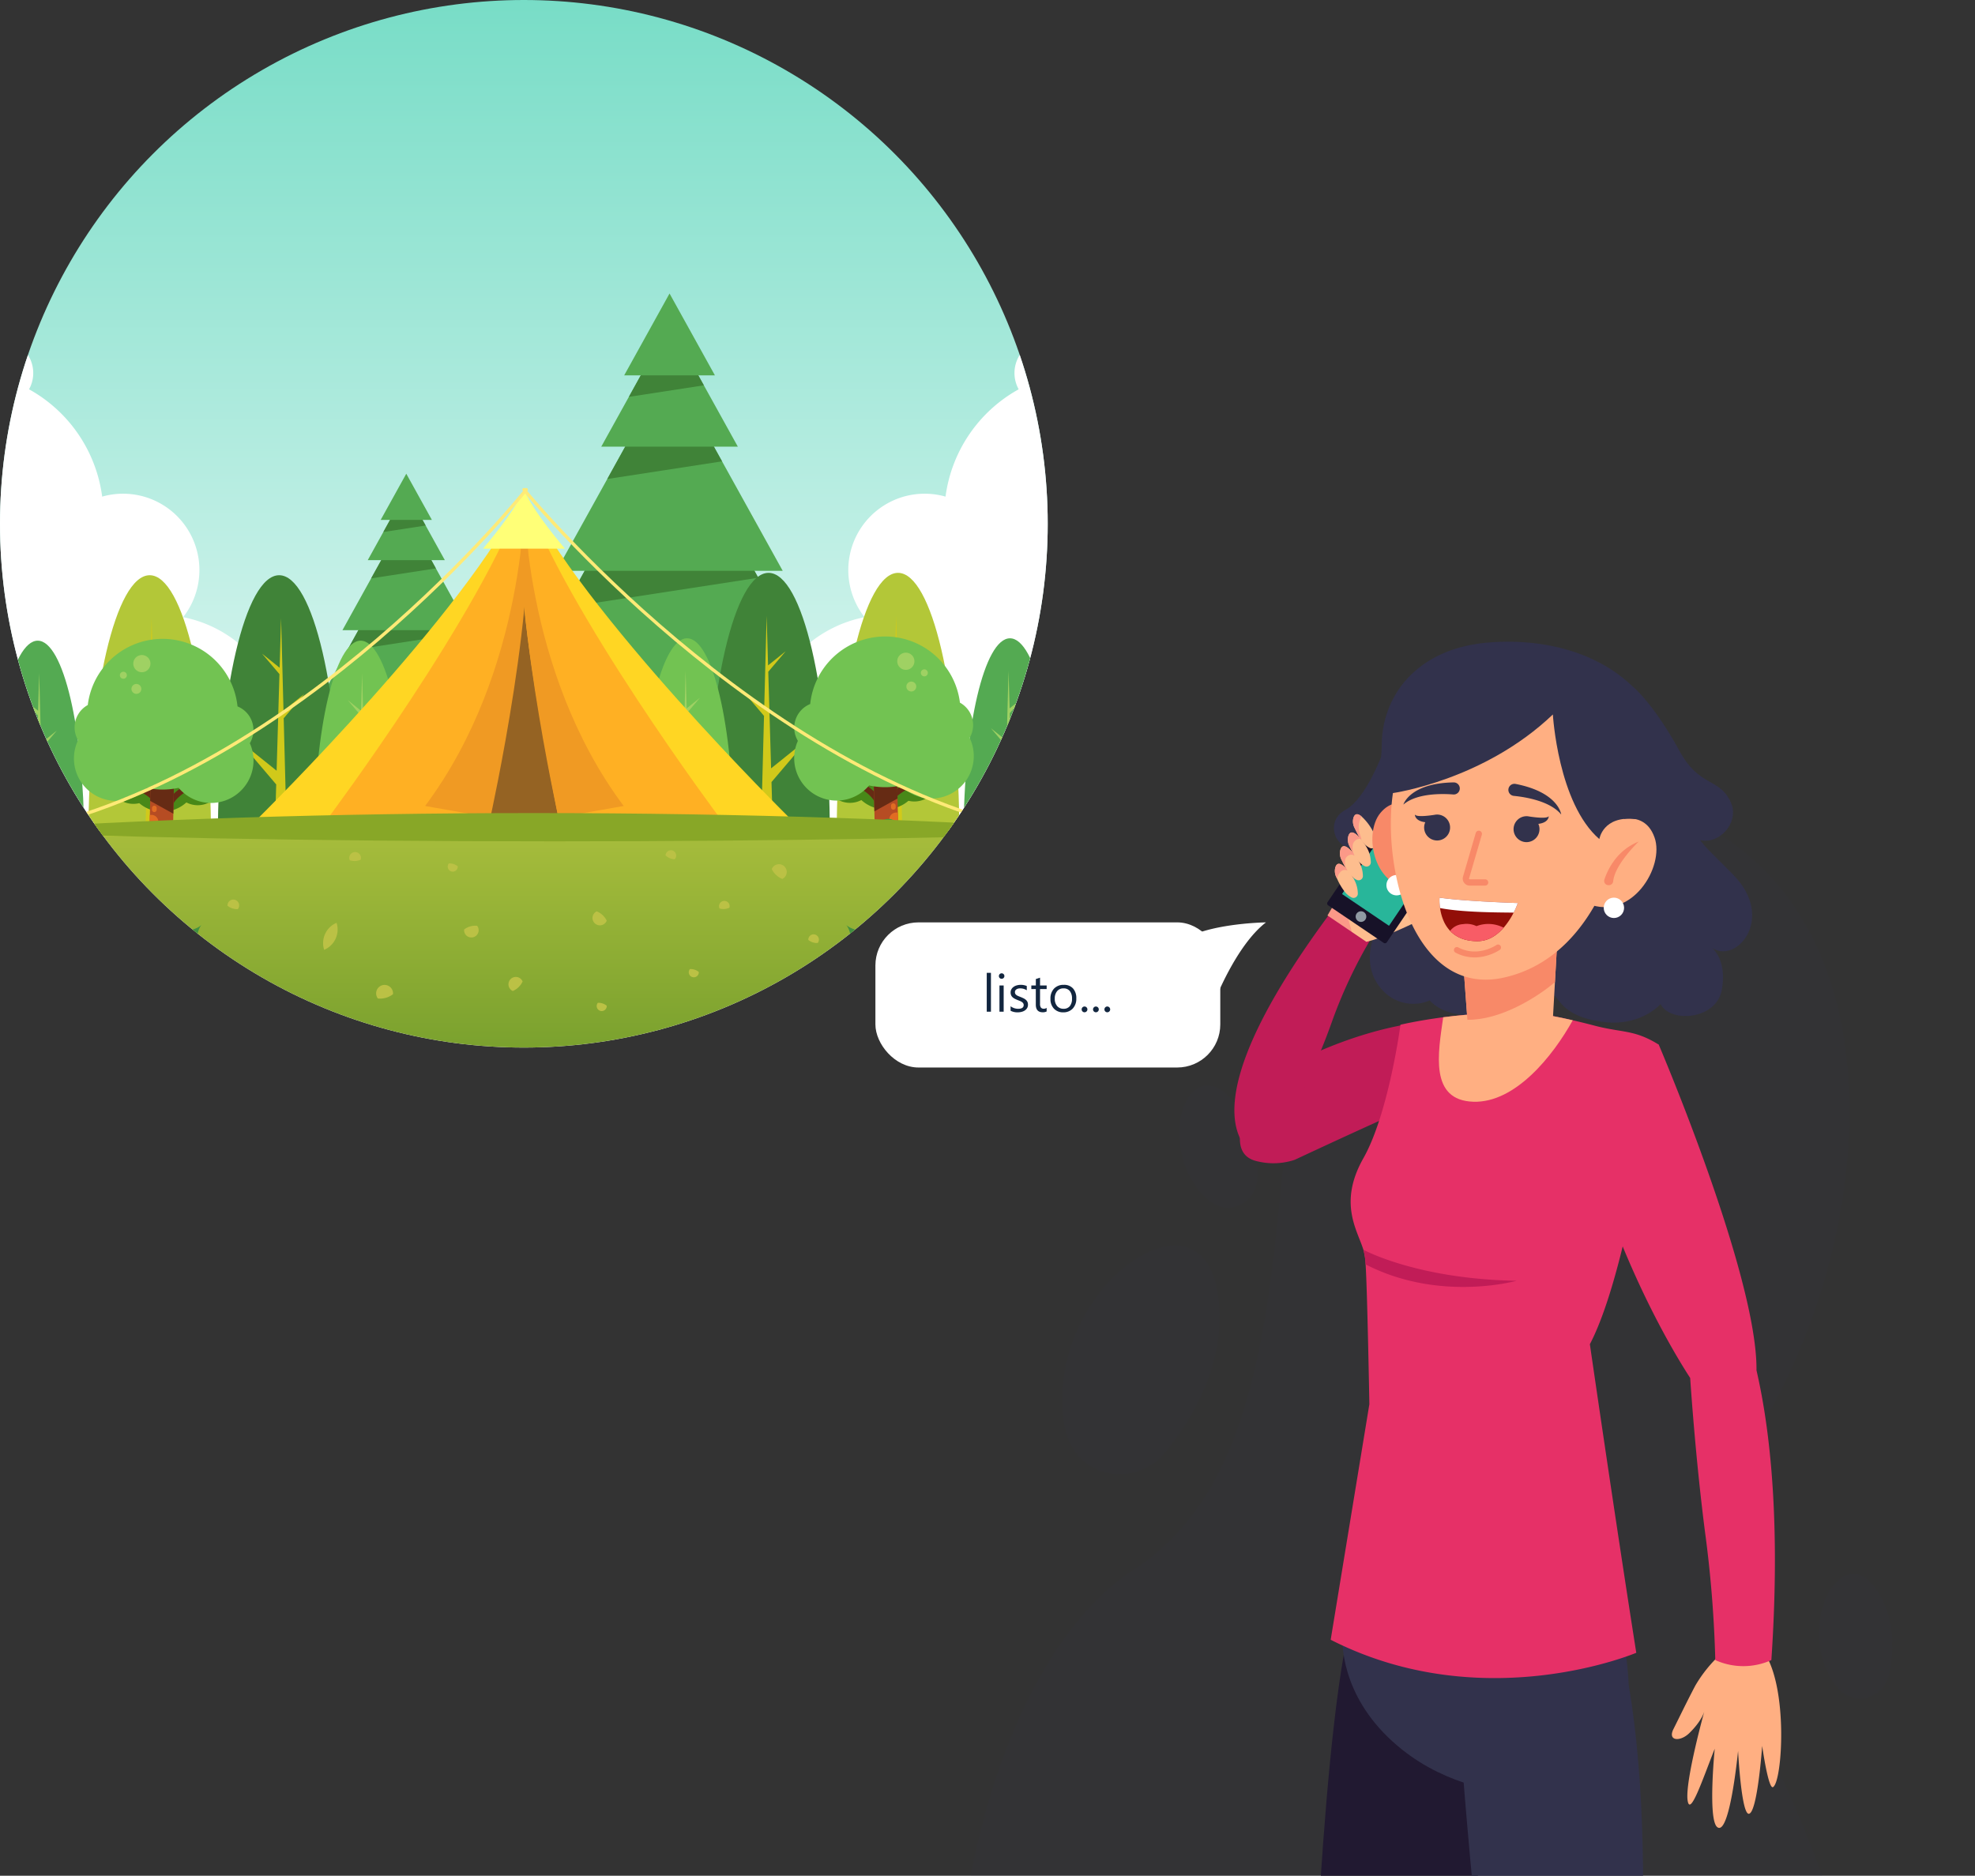 <svg xmlns="http://www.w3.org/2000/svg" xmlns:xlink="http://www.w3.org/1999/xlink" width="601.683" height="571.521" viewBox="0 0 601.683 571.521">
  <rect x="0" y="0" width="601.683" height="571.521" fill="#333333" stroke="none"/>
  <defs>
    <clipPath id="clip-path">
      <rect id="Rectángulo_337595" data-name="Rectángulo 337595" width="316" height="382" fill="#fff" stroke="#707070" stroke-width="1"/>
    </clipPath>
    <clipPath id="clip-path-2">
      <circle id="Elipse_5283" data-name="Elipse 5283" cx="159.592" cy="159.592" r="159.592" fill="none"/>
    </clipPath>
    <linearGradient id="linear-gradient" x1="0.5" y1="0.998" x2="0.5" y2="-0.136" gradientUnits="objectBoundingBox">
      <stop offset="0" stop-color="#fff"/>
      <stop offset="1" stop-color="#52d3b7"/>
    </linearGradient>
    <linearGradient id="linear-gradient-2" x1="0.5" y1="1.483" x2="0.5" y2="-0.069" gradientUnits="objectBoundingBox">
      <stop offset="0" stop-color="#639327"/>
      <stop offset="1" stop-color="#aec13e"/>
    </linearGradient>
    <clipPath id="clip-path-3">
      <rect id="Rectángulo_337588" data-name="Rectángulo 337588" width="164.664" height="94.748" fill="none"/>
    </clipPath>
    <clipPath id="clip-path-4">
      <rect id="Rectángulo_337590" data-name="Rectángulo 337590" width="164.663" height="94.748" transform="translate(164.663 94.748) rotate(180)" fill="none"/>
    </clipPath>
    <clipPath id="clip-path-5">
      <rect id="Rectángulo_337591" data-name="Rectángulo 337591" width="108.536" height="80.975" fill="none"/>
    </clipPath>
    <clipPath id="clip-path-6">
      <rect id="Rectángulo_337592" data-name="Rectángulo 337592" width="108.536" height="80.975" transform="translate(108.536 80.975) rotate(180)" fill="none"/>
    </clipPath>
  </defs>
  <g id="Grupo_963438" data-name="Grupo 963438" transform="translate(564.193 3868.522)">
    <g id="Enmascarar_grupo_927204" data-name="Enmascarar grupo 927204" transform="translate(-278.509 -3679)" clip-path="url(#clip-path)">
      <g id="Grupo_949346" data-name="Grupo 949346" transform="translate(5.132 6.011)">
        <g id="Grupo_949230" data-name="Grupo 949230" transform="translate(115.567 0)">
          <path id="Trazado_684401" data-name="Trazado 684401" d="M872.313,136.526c-1.292,3.8-2.628,7.73-3.9,11.9-4.051,13.277,8.729,14.952,8.729,14.952s-4.1,9.043,2.35,16.28a12.681,12.681,0,0,0,14.618,3.354s2.959,3.939,10.735,4.429c11.28.713,15.387-3.816,15.387-3.816l11.789-2.113c1.552.867,2.758,6.631,15.224,8.088,11.332,1.324,17.165-5.475,17.165-5.475,3,5.871,17.1,4.839,18.7-4.46,1.5-8.734-2.561-12.31-3.058-12.715,7.321,5.185,19.536-8.838,6.595-22.136-5.264-5.412-8.174-7.925-10.142-10.635,5.863,1.394,11.99-5.436,9.372-11.4-3.382-7.688-9.568-4.625-15.612-15.659-8.032-14.655-14.177-19.658-14.536-19.942l-.01-.009c-10.368-9.837-25.685-14.335-42.455-13.3-14.258.881-22.568,6.712-27.379,12.7a30.1,30.1,0,0,0-6.386,18.274q-.045,2.083-.232,4.109c-2,4.846-6.082,13.442-10.909,16.052C861.8,128.57,865.467,137.987,872.313,136.526Z" transform="translate(-864.919 -73.727)" fill="#32324c"/>
        </g>
        <g id="Grupo_949231" data-name="Grupo 949231" transform="translate(0 44.562)">
          <path id="Trazado_684402" data-name="Trazado 684402" d="M844.82,501.218c9.048,133.4,177.367,187.467,260.457,82.709,16.97-21.393,21.028-72.985,16.633-100.2-17.721-109.681-73.968-120.887-31.974-190.265s45.9-195.329-70.04-194.346S978.7,285.4,898.835,337.233C862.308,360.939,840.107,431.742,844.82,501.218Z" transform="translate(-844.192 -99.114)" fill="#32324c" opacity="0.1"/>
          <path id="Trazado_684403" data-name="Trazado 684403" d="M969.156,247.235a17.687,17.687,0,0,0,19.5-5.606c7.544-9.14,19.58-27.6,16-49.076-5.118-30.684-44-6.189-47.063,28.3C956.061,238.1,962.417,244.821,969.156,247.235Z" transform="translate(-924.586 -39.104)" fill="#32324c" opacity="0.1"/>
          <path id="Trazado_684404" data-name="Trazado 684404" d="M968.3,187.559a9.224,9.224,0,0,0,6.251-8.539c.193-6.179-.737-17.635-9.075-25.35-11.911-11.02-20.126,11.5-10.372,26.7C959.983,187.973,964.752,188.715,968.3,187.559Z" transform="translate(-882.323 -60.122)" fill="#32324c" opacity="0.1"/>
          <path id="Trazado_684405" data-name="Trazado 684405" d="M854.265,273.461a9.225,9.225,0,0,0,7.7-7.267c1.309-6.042,2.47-17.477-4.334-26.575-9.717-13-21.874,7.665-15.036,24.383C846.01,272.359,850.565,273.954,854.265,273.461Z" transform="translate(-577.286 3.919)" fill="#32324c" opacity="0.1"/>
        </g>
        <path id="Trazado_684406" data-name="Trazado 684406" d="M995.945,147.628s-8.894.583-81.182,34.379a20.593,20.593,0,0,1-11.374.458c-12.761-2.756,1.4-24.448,1.4-24.448S955.883,124.189,995.945,147.628Z" transform="translate(-811.139 -24.156)" fill="#c11c57"/>
        <ellipse id="Elipse_5284" data-name="Elipse 5284" cx="107.016" cy="16.236" rx="107.016" ry="16.236" transform="translate(41.437 620.682)" fill="#32324c" opacity="0.1"/>
        <g id="Grupo_949307" data-name="Grupo 949307" transform="translate(66.578 302.076)">
          <g id="Grupo_949265" data-name="Grupo 949265" transform="translate(0 6.344)">
            <g id="Grupo_949232" data-name="Grupo 949232" transform="translate(40.87)">
              <path id="Trazado_684407" data-name="Trazado 684407" d="M911.822,406.888l11.855,143.181h20.888c4.834-55.8,15.252-129.655-1.06-149.509C972.38,333.182,963.847,265,963.847,265c-15.942-7.3-40.874-15.569-40.874-15.569C914.494,297.595,911.822,406.888,911.822,406.888Z" transform="translate(-911.822 -249.435)" fill="#211931"/>
            </g>
            <g id="Grupo_949264" data-name="Grupo 949264" transform="translate(0 277.89)">
              <g id="Grupo_949234" data-name="Grupo 949234">
                <g id="Grupo_949233" data-name="Grupo 949233">
                  <path id="Trazado_684408" data-name="Trazado 684408" d="M924.71,464.244h68.309a6.326,6.326,0,0,0,6.31-6.811l-2.775-35.878a39.943,39.943,0,0,0-6.823-2.252,6.921,6.921,0,0,1-5.066-4.6c-.049-.17-.093-.346-.139-.521-1.567-6.9-11.523-9.1-13.363-2.354-.239.872-.446,1.72-.621,2.536-.044.2-.088.407-.125.6-.295,1.45-.509,2.787-.66,3.955-.005.025-.005.051-.012.075a38.515,38.515,0,0,0-.339,4.876q-1.356,1.725-2.624,3.391c-.433.551-.848,1.1-1.262,1.643-.9,1.167-1.769,2.3-2.629,3.4-.395.514-.79,1.011-1.187,1.5-.948,1.185-1.882,2.31-2.817,3.358-.421.477-.841.941-1.274,1.387-3.521,3.7-7.074,6.233-11.274,6.818-7.405,1.016-19.508,1.832-25.352,12.7a3.934,3.934,0,0,0-.295.692A4.213,4.213,0,0,0,924.71,464.244Z" transform="translate(-920.489 -407.75)" fill="#3555af"/>
                </g>
              </g>
              <g id="Grupo_949236" data-name="Grupo 949236" transform="translate(0 51.013)">
                <g id="Grupo_949235" data-name="Grupo 949235">
                  <path id="Trazado_684409" data-name="Trazado 684409" d="M924.743,442.291h68.309a6.326,6.326,0,0,0,6.272-5.478h-78.6A4.213,4.213,0,0,0,924.743,442.291Z" transform="translate(-920.522 -436.813)" fill="#3986d7"/>
                </g>
              </g>
              <g id="Grupo_949244" data-name="Grupo 949244" transform="translate(45.032 19.518)">
                <g id="Grupo_949239" data-name="Grupo 949239" transform="translate(0)">
                  <g id="Grupo_949238" data-name="Grupo 949238">
                    <g id="Grupo_949237" data-name="Grupo 949237">
                      <path id="Trazado_684410" data-name="Trazado 684410" d="M935.173,420.513c.792,1.162,2.4,2.568,5.656,3.867q.829.34,1.808.66l.59-1.783q-.969-.319-1.757-.641c-3.735-1.506-4.759-2.988-5.034-3.746C936,419.421,935.587,419.974,935.173,420.513Z" transform="translate(-935.173 -418.87)" fill="#fff"/>
                    </g>
                  </g>
                </g>
                <g id="Grupo_949243" data-name="Grupo 949243" transform="translate(5.641 3.16)">
                  <g id="Grupo_949242" data-name="Grupo 949242">
                    <g id="Grupo_949241" data-name="Grupo 949241">
                      <g id="Grupo_949240" data-name="Grupo 949240">
                        <path id="Trazado_684411" data-name="Trazado 684411" d="M934.133,422.789a2.119,2.119,0,1,0,2.119-2.119A2.12,2.12,0,0,0,934.133,422.789Z" transform="translate(-934.133 -420.67)" fill="#fff"/>
                      </g>
                    </g>
                  </g>
                </g>
              </g>
              <g id="Grupo_949252" data-name="Grupo 949252" transform="translate(41.216 24.558)">
                <g id="Grupo_949247" data-name="Grupo 949247" transform="translate(0)">
                  <g id="Grupo_949246" data-name="Grupo 949246">
                    <g id="Grupo_949245" data-name="Grupo 949245">
                      <path id="Trazado_684412" data-name="Trazado 684412" d="M937.7,423.242a13.413,13.413,0,0,0,4.676,2.944c.653.283,1.369.546,2.166.809l.59-1.789q-1.111-.369-2-.734a10.783,10.783,0,0,1-4.25-2.731C938.493,422.255,938.1,422.752,937.7,423.242Z" transform="translate(-937.701 -421.741)" fill="#fff"/>
                    </g>
                  </g>
                </g>
                <g id="Grupo_949251" data-name="Grupo 949251" transform="translate(4.673 2.243)">
                  <g id="Grupo_949250" data-name="Grupo 949250">
                    <g id="Grupo_949249" data-name="Grupo 949249">
                      <g id="Grupo_949248" data-name="Grupo 949248">
                        <path id="Trazado_684413" data-name="Trazado 684413" d="M936.859,425.138a2.119,2.119,0,1,0,2.119-2.119A2.119,2.119,0,0,0,936.859,425.138Z" transform="translate(-936.859 -423.019)" fill="#fff"/>
                      </g>
                    </g>
                  </g>
                </g>
              </g>
              <g id="Grupo_949260" data-name="Grupo 949260" transform="translate(37.124 29.416)">
                <g id="Grupo_949255" data-name="Grupo 949255" transform="translate(0)">
                  <g id="Grupo_949254" data-name="Grupo 949254">
                    <g id="Grupo_949253" data-name="Grupo 949253">
                      <path id="Trazado_684414" data-name="Trazado 684414" d="M940.1,425.9a13.615,13.615,0,0,0,4.53,2.819c.66.281,1.388.558,2.2.821l.585-1.789c-.748-.244-1.413-.5-2.01-.748a11.657,11.657,0,0,1-4.028-2.491C940.953,424.986,940.534,425.45,940.1,425.9Z" transform="translate(-940.1 -424.509)" fill="#fff"/>
                    </g>
                  </g>
                </g>
                <g id="Grupo_949259" data-name="Grupo 949259" transform="translate(4.527 2.013)">
                  <g id="Grupo_949258" data-name="Grupo 949258">
                    <g id="Grupo_949257" data-name="Grupo 949257">
                      <g id="Grupo_949256" data-name="Grupo 949256">
                        <path id="Trazado_684415" data-name="Trazado 684415" d="M939.273,427.775a2.119,2.119,0,1,0,2.119-2.119A2.12,2.12,0,0,0,939.273,427.775Z" transform="translate(-939.273 -425.656)" fill="#fff"/>
                      </g>
                    </g>
                  </g>
                </g>
              </g>
              <g id="Grupo_949263" data-name="Grupo 949263" transform="translate(49.269 7.22)">
                <g id="Grupo_949262" data-name="Grupo 949262">
                  <g id="Grupo_949261" data-name="Grupo 949261">
                    <path id="Trazado_684416" data-name="Trazado 684416" d="M933.878,415.819a47.906,47.906,0,0,1,6.089.346l-.039-3.421a15.425,15.425,0,0,0-5.39-.879C934.243,413.314,934.029,414.651,933.878,415.819Z" transform="translate(-933.878 -411.864)" fill="#fff"/>
                  </g>
                </g>
              </g>
            </g>
          </g>
          <g id="Grupo_949306" data-name="Grupo 949306" transform="translate(51.515)">
            <g id="Grupo_949304" data-name="Grupo 949304" transform="translate(35.231 15.882)">
              <g id="Grupo_949266" data-name="Grupo 949266">
                <path id="Trazado_684417" data-name="Trazado 684417" d="M883.834,260.9s4.936,76.41,14.946,142.193c2.14,14.058,4.769,104.166,11.265,142.872h20.916l4.025-140.618s11.3-89.762.9-150.478Z" transform="translate(-883.834 -254.869)" fill="#32324c"/>
              </g>
              <g id="Grupo_949303" data-name="Grupo 949303" transform="translate(7.861 272.448)">
                <g id="Grupo_949269" data-name="Grupo 949269">
                  <g id="Grupo_949268" data-name="Grupo 949268">
                    <g id="Grupo_949267" data-name="Grupo 949267">
                      <path id="Trazado_684418" data-name="Trazado 684418" d="M884.318,457.708c.6,12.036,38.234,7.89,44.253,4.279,2.322-1.4,3.3-4.086,3.479-7.342.295-5.194-1.415-11.838-2.9-17.044-2.407-8.48-2.077-8.324-3.749-14.12,0,0,.433-9.424-11.9-13.022s-16.851,19.866-18.957,24.379c-1.927,4.135-9.419,9.793-10.195,19.968A22.969,22.969,0,0,0,884.318,457.708Z" transform="translate(-884.289 -410.084)" fill="#3555af"/>
                    </g>
                  </g>
                </g>
                <g id="Grupo_949272" data-name="Grupo 949272" transform="translate(16.09 15.062)">
                  <g id="Grupo_949271" data-name="Grupo 949271">
                    <g id="Grupo_949270" data-name="Grupo 949270">
                      <path id="Trazado_684419" data-name="Trazado 684419" d="M910.319,424.619l.986-1.513c-.46-.3-11.341-7.277-20.811-3.124l.725,1.655C899.8,417.871,910.214,424.55,910.319,424.619Z" transform="translate(-890.495 -418.665)" fill="#fff"/>
                    </g>
                  </g>
                </g>
                <g id="Grupo_949275" data-name="Grupo 949275" transform="translate(15.017 25.537)">
                  <g id="Grupo_949274" data-name="Grupo 949274">
                    <g id="Grupo_949273" data-name="Grupo 949273">
                      <path id="Trazado_684420" data-name="Trazado 684420" d="M910.931,430.585l.985-1.513c-.458-.3-11.341-7.276-20.809-3.124l.725,1.655C900.419,423.836,910.826,430.517,910.931,430.585Z" transform="translate(-891.107 -424.633)" fill="#fff"/>
                    </g>
                  </g>
                </g>
                <g id="Grupo_949278" data-name="Grupo 949278" transform="translate(15.554 20.3)">
                  <g id="Grupo_949277" data-name="Grupo 949277">
                    <g id="Grupo_949276" data-name="Grupo 949276">
                      <path id="Trazado_684421" data-name="Trazado 684421" d="M910.623,427.6l.986-1.513c-.458-.3-11.341-7.276-20.809-3.123l.725,1.654C900.111,420.852,910.52,427.532,910.623,427.6Z" transform="translate(-890.801 -421.649)" fill="#fff"/>
                    </g>
                  </g>
                </g>
                <g id="Grupo_949281" data-name="Grupo 949281" transform="translate(34.483 18.511)">
                  <g id="Grupo_949280" data-name="Grupo 949280">
                    <g id="Grupo_949279" data-name="Grupo 949279">
                      <path id="Trazado_684422" data-name="Trazado 684422" d="M889.558,422.661a2.031,2.031,0,1,0,2.031-2.031A2.031,2.031,0,0,0,889.558,422.661Z" transform="translate(-889.558 -420.63)" fill="#fff"/>
                    </g>
                  </g>
                </g>
                <g id="Grupo_949284" data-name="Grupo 949284" transform="translate(34.376 23.473)">
                  <g id="Grupo_949283" data-name="Grupo 949283">
                    <g id="Grupo_949282" data-name="Grupo 949282">
                      <path id="Trazado_684423" data-name="Trazado 684423" d="M889.619,425.49a2.031,2.031,0,1,0,2.031-2.033A2.031,2.031,0,0,0,889.619,425.49Z" transform="translate(-889.619 -423.457)" fill="#fff"/>
                    </g>
                  </g>
                </g>
                <g id="Grupo_949287" data-name="Grupo 949287" transform="translate(33.302 28.437)">
                  <g id="Grupo_949286" data-name="Grupo 949286">
                    <g id="Grupo_949285" data-name="Grupo 949285">
                      <path id="Trazado_684424" data-name="Trazado 684424" d="M890.231,428.316a2.031,2.031,0,1,0,2.031-2.031A2.031,2.031,0,0,0,890.231,428.316Z" transform="translate(-890.231 -426.285)" fill="#fff"/>
                    </g>
                  </g>
                </g>
                <g id="Grupo_949290" data-name="Grupo 949290" transform="translate(13.348 25.505)">
                  <g id="Grupo_949289" data-name="Grupo 949289">
                    <g id="Grupo_949288" data-name="Grupo 949288">
                      <path id="Trazado_684425" data-name="Trazado 684425" d="M901.6,426.644a2.032,2.032,0,1,0,2.033-2.029A2.032,2.032,0,0,0,901.6,426.644Z" transform="translate(-901.598 -424.615)" fill="#fff"/>
                    </g>
                  </g>
                </g>
                <g id="Grupo_949293" data-name="Grupo 949293" transform="translate(13.885 20.089)">
                  <g id="Grupo_949292" data-name="Grupo 949292">
                    <g id="Grupo_949291" data-name="Grupo 949291">
                      <path id="Trazado_684426" data-name="Trazado 684426" d="M901.293,423.56a2.031,2.031,0,1,0,2.031-2.031A2.031,2.031,0,0,0,901.293,423.56Z" transform="translate(-901.293 -421.529)" fill="#fff"/>
                    </g>
                  </g>
                </g>
                <g id="Grupo_949296" data-name="Grupo 949296" transform="translate(14.422 14.672)">
                  <g id="Grupo_949295" data-name="Grupo 949295">
                    <g id="Grupo_949294" data-name="Grupo 949294">
                      <path id="Trazado_684427" data-name="Trazado 684427" d="M900.987,420.474a2.031,2.031,0,1,0,2.031-2.031A2.031,2.031,0,0,0,900.987,420.474Z" transform="translate(-900.987 -418.443)" fill="#fff"/>
                    </g>
                  </g>
                </g>
                <g id="Grupo_949299" data-name="Grupo 949299" transform="translate(0 44.561)">
                  <g id="Grupo_949298" data-name="Grupo 949298">
                    <g id="Grupo_949297" data-name="Grupo 949297">
                      <path id="Trazado_684428" data-name="Trazado 684428" d="M884.337,438.534c.6,12.036,38.234,7.89,44.253,4.279,2.322-1.4,3.3-4.086,3.479-7.342-3.955,2.256-10.923,5.068-21.329,5.254-12.766.228-21.973-2.354-26.366-5.092A23,23,0,0,0,884.337,438.534Z" transform="translate(-884.308 -435.471)" fill="#3986d7"/>
                    </g>
                  </g>
                </g>
                <g id="Grupo_949302" data-name="Grupo 949302" transform="translate(22.597 4.034)">
                  <g id="Grupo_949301" data-name="Grupo 949301">
                    <g id="Grupo_949300" data-name="Grupo 949300">
                      <path id="Trazado_684429" data-name="Trazado 684429" d="M893.173,412.44a20.082,20.082,0,0,1,10.586,2.106l-.551,3.812s-6.821-2.006-11.336-1.7A8.956,8.956,0,0,1,893.173,412.44Z" transform="translate(-891.872 -412.383)" fill="#fff"/>
                    </g>
                  </g>
                </g>
              </g>
            </g>
            <g id="Grupo_949305" data-name="Grupo 949305" transform="translate(0)">
              <path id="Trazado_684430" data-name="Trazado 684430" d="M971.663,245.821c2.064,10.909,3.865,29.133-1.641,47.456,0,0-38.416,9.542-65.434-11.913-17.678-14.041-18.51-30.472-18.3-35.543Z" transform="translate(-886.266 -245.821)" fill="#32324c"/>
            </g>
          </g>
        </g>
        <g id="Grupo_949312" data-name="Grupo 949312" transform="translate(194.607 122.743)">
          <g id="Grupo_949308" data-name="Grupo 949308" transform="translate(23.913 184.69)">
            <path id="Trazado_684431" data-name="Trazado 684431" d="M874.632,250.021a41.366,41.366,0,0,0-7.6,9.458c-2.6,4.924-5.117,10.181-6.663,13.245-1.861,3.688,2.055,3.928,4.766,1.3,4.107-3.981,4.7-6.914,4.7-6.914s-5.933,21.348-5.173,27.253c.693,5.392,4.551-6.215,8.278-15.64,0,0-2.149,21.613.762,23.884,3.821,2.984,6.347-23.207,6.347-23.207s1.009,19.589,3.333,19.143c2.593-.5,4.009-20.679,4.009-20.679s1.885,13.4,3.319,12.55c2.838-1.674,4.692-30.407-2.829-41.211C887.874,249.207,877.17,248.059,874.632,250.021Z" transform="translate(-859.883 -248.873)" fill="#ffaf82"/>
          </g>
          <g id="Grupo_949311" data-name="Grupo 949311" transform="translate(0)">
            <g id="Grupo_949310" data-name="Grupo 949310">
              <g id="Grupo_949309" data-name="Grupo 949309">
                <path id="Trazado_684432" data-name="Trazado 684432" d="M860.97,180.4c10.635,34.118,24.585,57.277,29.489,64.832.323,4.8,1.929,27.56,4.806,49.085a362.527,362.527,0,0,1,2.845,36.872,20.689,20.689,0,0,0,17.084,0c2.48-36.464.569-66.2-4.534-88.3.311-28.808-29.784-99.234-29.784-99.234C866.5,154.219,860.97,180.4,860.97,180.4Z" transform="translate(-860.97 -143.654)" fill="#e63067"/>
              </g>
            </g>
          </g>
        </g>
        <g id="Grupo_949313" data-name="Grupo 949313" transform="translate(114.576 113.108)">
          <path id="Trazado_684433" data-name="Trazado 684433" d="M881.136,329.141c46.568,23.718,93.1,3.969,93.1,3.969-6.394-40.519-14.139-94.017-14.139-94.017,12.814-24.518,20.972-91.291,20.972-91.291-7.521-4.66-11.034-3.526-19.629-5.794-2.426-.641-4.655-1.18-6.561-1.617-3.9-.892-6.421-1.348-6.421-1.348-11.75-1.6-23.968-.742-32.866.409-.06.009-.121.014-.181.023-7.806,1.023-13.014,2.273-13.014,2.273s-3.577,27.012-11.3,40.677-1.817,21.929,0,27.885a20.946,20.946,0,0,1,.679,4.471c.511,7.462,1.146,42.583,1.146,42.583Z" transform="translate(-881.136 -138.165)" fill="#e63067"/>
          <path id="Trazado_684434" data-name="Trazado 684434" d="M906.58,165.214c12.782.395,24.23-13.951,30.265-24.823-3.9-.892-6.421-1.348-6.421-1.348-11.75-1.6-23.969-.742-32.866.409-.06.009-.121.014-.181.023C895.82,150.408,893.125,164.8,906.58,165.214Z" transform="translate(-863.098 -138.165)" fill="#ffaf82"/>
          <path id="Trazado_684435" data-name="Trazado 684435" d="M905.817,179.267a20.8,20.8,0,0,1,.677,4.467c22.575,11.608,45.966,4.987,45.966,4.987C922.076,188.2,905.817,179.267,905.817,179.267Z" transform="translate(-895.845 -107.121)" fill="#c11c57"/>
        </g>
        <path id="Trazado_684436" data-name="Trazado 684436" d="M940.714,196.8s-31.85-6.614,20.523-76.673l11.418,9.15a145.981,145.981,0,0,0-11.622,24.639,194.929,194.929,0,0,1-10.347,24.07S947.563,184.728,940.714,196.8Z" transform="translate(-845.882 -38.682)" fill="#c11c57"/>
        <g id="Grupo_949322" data-name="Grupo 949322" transform="translate(113.228 50.01)">
          <g id="Grupo_949321" data-name="Grupo 949321" transform="translate(0 0)">
            <g id="Grupo_949320" data-name="Grupo 949320">
              <g id="Grupo_949316" data-name="Grupo 949316" transform="translate(0.367 22.187)">
                <path id="Trazado_684437" data-name="Trazado 684437" d="M931.4,124.6l4.576-7.8,8.119,4.47-5.263,8.363Z" transform="translate(-931.397 -113.393)" fill="#fb9988"/>
                <g id="Grupo_949315" data-name="Grupo 949315" transform="translate(6.373)">
                  <g id="Grupo_949314" data-name="Grupo 949314">
                    <path id="Trazado_684438" data-name="Trazado 684438" d="M922.232,131.791l-1.029-.7-1.06-3.9s.571-5.392,4.727-7.785a5.211,5.211,0,0,1,2.361-.581,15.161,15.161,0,0,1,3.453.281,40.37,40.37,0,0,1,6.86,2,53.048,53.048,0,0,1,5.87-5.362c1.169-.871,1.847-.988,2.245-.827.578.232.562,1.043.562,1.043l-6.474,12.577s-9.1,4.432-14.116,5.552Z" transform="translate(-920.143 -114.858)" fill="#fdbd8e"/>
                  </g>
                </g>
              </g>
              <g id="Grupo_949317" data-name="Grupo 949317">
                <path id="Rectángulo_337593" data-name="Rectángulo 337593" d="M.7,0H21.113a.7.7,0,0,1,.7.7V35.418a.7.7,0,0,1-.7.7H.7a.7.7,0,0,1-.7-.7V.7A.7.7,0,0,1,.7,0Z" transform="matrix(-0.828, -0.56, 0.56, -0.828, 18.063, 42.132)" fill="#171228"/>
                <rect id="Rectángulo_337594" data-name="Rectángulo 337594" width="17.282" height="28.162" transform="matrix(-0.828, -0.56, 0.56, -0.828, 19.117, 36.536)" fill="#28b69a"/>
                <path id="Trazado_684439" data-name="Trazado 684439" d="M932.166,121.224a1.62,1.62,0,1,0,2.25-.434A1.623,1.623,0,0,0,932.166,121.224Z" transform="translate(-922.928 -88.4)" fill="#909aa3"/>
              </g>
              <g id="Grupo_949319" data-name="Grupo 949319" transform="translate(2.614 2.549)">
                <g id="Grupo_949318" data-name="Grupo 949318" transform="translate(0)">
                  <path id="Trazado_684440" data-name="Trazado 684440" d="M930.321,104.962a4.211,4.211,0,0,0,.386,2.847c.507,1.023,1,2.082,1.594,3.058.062.1.121.193.181.29a10.359,10.359,0,0,0,.948,1.269c.126.142.258.279.391.411a5.781,5.781,0,0,0,1.527,1.1,1.312,1.312,0,0,0,1.876-1.311,9.428,9.428,0,0,0-1.053-4.025,16.548,16.548,0,0,0-3.347-4.285C931.758,103.45,930.749,103.268,930.321,104.962Z" transform="translate(-924.706 -103.67)" fill="#fdbd8e"/>
                  <path id="Trazado_684441" data-name="Trazado 684441" d="M931.21,108.124a4.228,4.228,0,0,0,.379,2.845c.332.658.653,1.338,1.006,2,.133.263.277.523.428.771a11.22,11.22,0,0,0,1.3,1.848c.1.111.2.216.3.321a5.959,5.959,0,0,0,1.615,1.183,1.308,1.308,0,0,0,1.871-1.313,9.2,9.2,0,0,0-1.053-4.023,13.926,13.926,0,0,0-.79-1.311,19.791,19.791,0,0,0-1.255-1.662c-.088-.105-.174-.209-.265-.307C933.352,106.92,931.765,105.89,931.21,108.124Z" transform="translate(-927.149 -101.281)" fill="#fdbd8e"/>
                  <path id="Trazado_684442" data-name="Trazado 684442" d="M932.585,110.513a4.235,4.235,0,0,0,.381,2.844c.411.828.822,1.689,1.278,2.5.142.251.288.506.448.743a9.713,9.713,0,0,0,1,1.373,6.94,6.94,0,0,0,.716.7,5.541,5.541,0,0,0,1.2.8,1.311,1.311,0,0,0,1.873-1.315,9.226,9.226,0,0,0-1.053-4.025c-.009-.012-.011-.021-.019-.033a18.12,18.12,0,0,0-1.729-2.582c-.1-.118-.195-.244-.3-.358C934.938,109.453,933.178,108.129,932.585,110.513Z" transform="translate(-930.938 -99.479)" fill="#fdbd8e"/>
                  <path id="Trazado_684443" data-name="Trazado 684443" d="M933.464,113.564a4.218,4.218,0,0,0,.379,2.844c.068.139.133.269.2.407a18.507,18.507,0,0,0,2.529,4.214,6.234,6.234,0,0,0,1.919,1.506,1.311,1.311,0,0,0,1.871-1.316,9.3,9.3,0,0,0-1.053-4.023,8.624,8.624,0,0,0-.477-.823,19.173,19.173,0,0,0-1.875-2.5c-.1-.112-.195-.214-.291-.316C935.364,112.218,933.979,111.507,933.464,113.564Z" transform="translate(-933.361 -97.172)" fill="#fdbd8e"/>
                </g>
                <path id="Trazado_684444" data-name="Trazado 684444" d="M938.335,104.962a4.211,4.211,0,0,0,.386,2.847c.507,1.023,1,2.082,1.594,3.058-1.392-1.557-2.979-2.587-3.533-.353a4.228,4.228,0,0,0,.379,2.845c.332.658.653,1.338,1.006,2-1.446-1.717-3.207-3.04-3.8-.656a4.235,4.235,0,0,0,.381,2.844c.411.828.822,1.689,1.278,2.5-1.3-1.336-2.687-2.047-3.2.011a4.218,4.218,0,0,0,.379,2.844c.068.139.133.269.2.407.023-.095.044-.183.072-.274a3.86,3.86,0,0,1,1.032-1.868,1.819,1.819,0,0,1,1.966-.377l.039.025c-.067-.153-.13-.3-.195-.451a4.508,4.508,0,0,1-.414-2.986c.354-1.137,1.966-1.869,2.777-.993l-.084-.258c-.046-.133-.09-.272-.132-.412a5.183,5.183,0,0,1-.265-2.8,2.263,2.263,0,0,1,2.3-1.761c.028.009.058.009.084.018a1.683,1.683,0,0,1,.267.084c-.627-1.769-1.167-3.514-.632-5.383a14.223,14.223,0,0,1,.623-1.564C939.772,103.45,938.763,103.268,938.335,104.962Z" transform="translate(-932.72 -103.67)" fill="#fb9988"/>
              </g>
            </g>
          </g>
        </g>
        <g id="Grupo_949345" data-name="Grupo 949345" transform="translate(127.272 4.502)">
          <g id="Grupo_949344" data-name="Grupo 949344">
            <g id="Grupo_949324" data-name="Grupo 949324" transform="translate(0 44.704)">
              <g id="Grupo_949323" data-name="Grupo 949323">
                <path id="Trazado_684445" data-name="Trazado 684445" d="M937.655,105.861s-7.392-8.439-13.421-1.108c-5.3,6.447-2,23.512,10.921,23.038Z" transform="translate(-921.812 -101.759)" fill="#f88968"/>
              </g>
            </g>
            <path id="Trazado_684446" data-name="Trazado 684446" d="M924.861,117.321a3.1,3.1,0,1,0,3.1-3.1A3.1,3.1,0,0,0,924.861,117.321Z" transform="translate(-920.573 -47.645)" fill="#fff"/>
            <g id="Grupo_949327" data-name="Grupo 949327" transform="translate(27.342 83.007)">
              <g id="Grupo_949325" data-name="Grupo 949325">
                <path id="Trazado_684447" data-name="Trazado 684447" d="M900.435,153.847c.653,7.73,16.644,12.282,25.731-.844l.957-16.963.7-12.459-29.2,5.664,1.445,19.643Z" transform="translate(-898.627 -123.581)" fill="#ffaf82"/>
              </g>
              <g id="Grupo_949326" data-name="Grupo 949326">
                <path id="Trazado_684448" data-name="Trazado 684448" d="M900.245,151.258c9.968.137,21.1-6.735,26.666-11.474l.913-16.2-29.2,5.664Z" transform="translate(-898.627 -123.581)" fill="#f88968"/>
              </g>
            </g>
            <g id="Grupo_949328" data-name="Grupo 949328" transform="translate(5.625 12.785)">
              <path id="Trazado_684449" data-name="Trazado 684449" d="M921.788,168.57c30.818-7.049,36.417-47.444,36.417-47.444a44.722,44.722,0,0,0-.414-6.642,51.246,51.246,0,0,0-1.5-7.369c-2.21-7.762-6.953-16.61-17.082-20.47q-.477-.184-.962-.355c-16.8-5.957-41.374-3.172-48.846,19.078a36.906,36.906,0,0,0-1.139,4.306c-.179.876-.337,1.789-.472,2.722C884.435,135.368,894.089,174.908,921.788,168.57Z" transform="translate(-887.148 -83.575)" fill="#ffaf82"/>
            </g>
            <g id="Grupo_949331" data-name="Grupo 949331" transform="translate(43.001 48.646)">
              <g id="Grupo_949330" data-name="Grupo 949330">
                <g id="Grupo_949329" data-name="Grupo 949329">
                  <path id="Trazado_684450" data-name="Trazado 684450" d="M903.621,111.877a3.958,3.958,0,0,0,4.474-3.36,3.884,3.884,0,0,0-.307-2.168c3.239-.379,3.172-2.345,3.172-2.345-.505.841-4.286.351-5.854.111H905.1c-.193-.033-.351-.058-.467-.075l-.019-.005a1.106,1.106,0,0,0-.186-.016,3.953,3.953,0,0,0-.8,7.858Z" transform="translate(-900.223 -104.005)" fill="#32324c"/>
                </g>
              </g>
            </g>
            <g id="Grupo_949332" data-name="Grupo 949332" transform="translate(65.56 49.35)">
              <path id="Trazado_684451" data-name="Trazado 684451" d="M887.349,106.215s11.058-6.061,14.6,4.006c3.116,8.852-6.949,25.6-20.414,20.119Z" transform="translate(-881.533 -104.406)" fill="#ffaf82"/>
            </g>
            <g id="Grupo_949335" data-name="Grupo 949335" transform="translate(20.445 73.469)">
              <g id="Grupo_949333" data-name="Grupo 949333">
                <path id="Trazado_684452" data-name="Trazado 684452" d="M906.88,125.305a10.63,10.63,0,0,0,1.952,2.963c1.722,1.82,4.348,3.151,8.352,3.142,3.363-.009,6-1.873,7.955-4.106a22.833,22.833,0,0,0,3.049-4.59,23.6,23.6,0,0,0,1.276-2.926s-16.131-.5-23.853-1.641l0,.005a16.083,16.083,0,0,0,.158,3.168A14.872,14.872,0,0,0,906.88,125.305Z" transform="translate(-905.589 -118.147)" fill="#920e08"/>
              </g>
              <g id="Grupo_949334" data-name="Grupo 949334">
                <path id="Trazado_684453" data-name="Trazado 684453" d="M905.767,121.321c7.358,1.429,19.266,1.32,22.42,1.394a23.6,23.6,0,0,0,1.276-2.926s-16.131-.5-23.853-1.641l0,.005A16.083,16.083,0,0,0,905.767,121.321Z" transform="translate(-905.589 -118.147)" fill="#fff"/>
              </g>
            </g>
            <g id="Grupo_949336" data-name="Grupo 949336" transform="translate(70.621 56.388)">
              <path id="Trazado_684454" data-name="Trazado 684454" d="M884.678,120c.958-2.912,3.691-8.908,10.454-11.581,0,0-7.227,6.812-7.776,12.083a1.312,1.312,0,0,1-1.334,1.2l-.158-.005A1.294,1.294,0,0,1,884.678,120Z" transform="translate(-884.611 -108.416)" fill="#f88968"/>
            </g>
            <g id="Grupo_949338" data-name="Grupo 949338" transform="translate(23.688 81.482)">
              <g id="Grupo_949337" data-name="Grupo 949337">
                <path id="Trazado_684455" data-name="Trazado 684455" d="M908.053,124.82c1.722,1.82,4.348,3.151,8.352,3.142,3.363-.009,6-1.873,7.955-4.106a10.115,10.115,0,0,0-8.275-.479,6.913,6.913,0,0,0-4.132-.6A5.223,5.223,0,0,0,908.053,124.82Z" transform="translate(-908.053 -122.712)" fill="#f85c66"/>
              </g>
            </g>
            <g id="Grupo_949339" data-name="Grupo 949339" transform="translate(24.849 87.734)">
              <path id="Trazado_684456" data-name="Trazado 684456" d="M917.324,129.966a14.8,14.8,0,0,0,5.152-2.05.9.9,0,0,0-1.018-1.483c-.242.163-5.784,3.851-11.641.737a.9.9,0,1,0-.846,1.589A12.417,12.417,0,0,0,917.324,129.966Z" transform="translate(-908.493 -126.274)" fill="#f88968"/>
            </g>
            <g id="Grupo_949340" data-name="Grupo 949340" transform="translate(27.533 53.074)">
              <path id="Trazado_684457" data-name="Trazado 684457" d="M912.86,123.254h4.678a.961.961,0,1,0,0-1.922H912.86a.216.216,0,0,1-.207-.276l3.884-13.3a.961.961,0,0,0-1.845-.539l-3.885,13.3a2.138,2.138,0,0,0,2.052,2.738Z" transform="translate(-910.721 -106.528)" fill="#f88968"/>
            </g>
            <path id="Trazado_684458" data-name="Trazado 684458" d="M898.093,99.886h0a1.838,1.838,0,0,0,1.622,2.177c3.595.355,11.069,1.571,14.441,5.682,0,0-.736-6.753-13.893-9.321A1.847,1.847,0,0,0,898.093,99.886Z" transform="translate(-856.621 -59.601)" fill="#32324c"/>
            <path id="Trazado_684459" data-name="Trazado 684459" d="M932.849,99.959h0a1.839,1.839,0,0,1-1.975,1.862c-3.6-.279-11.174-.386-15.211,3.072,0,0,1.9-6.519,15.306-6.751A1.845,1.845,0,0,1,932.849,99.959Z" transform="translate(-906.212 -59.788)" fill="#32324c"/>
            <g id="Grupo_949343" data-name="Grupo 949343" transform="translate(12.951 48.144)">
              <g id="Grupo_949342" data-name="Grupo 949342">
                <g id="Grupo_949341" data-name="Grupo 949341">
                  <path id="Trazado_684460" data-name="Trazado 684460" d="M924.68,111.59a3.958,3.958,0,0,1-4.474-3.36,3.9,3.9,0,0,1,.309-2.166c-3.24-.381-3.172-2.345-3.172-2.345.5.841,4.286.349,5.852.111h.01c.191-.035.351-.058.465-.077l.019-.005a1.372,1.372,0,0,1,.188-.014,3.952,3.952,0,0,1,.8,7.857Z" transform="translate(-917.343 -103.719)" fill="#32324c"/>
                </g>
              </g>
            </g>
            <path id="Trazado_684461" data-name="Trazado 684461" d="M935.383,93.949s1.548,27.046,14.158,37.965c0,0,1.085-7.174,10.9-6.1,0,0,.927-1.678,2.368-9.814s-3.735-41.72-40.979-39.557c0,0-11.845-2.4-28.423,11.773s-6.756,29.68-6.756,29.68S914.307,114.079,935.383,93.949Z" transform="translate(-880.391 -76.291)" fill="#32324c"/>
            <circle id="Elipse_5285" data-name="Elipse 5285" cx="3.102" cy="3.102" r="3.102" transform="translate(70.486 73.47)" fill="#fff"/>
          </g>
        </g>
      </g>
    </g>
    <g id="Grupo_949347" data-name="Grupo 949347" transform="translate(-461.501 -3587.482)">
      <rect id="Rectángulo_335418" data-name="Rectángulo 335418" width="105.067" height="44.22" rx="13.129" transform="translate(164)" fill="#fff"/>
      <path id="Trazado_639247" data-name="Trazado 639247" d="M446.365,282.747s6.546-17.249,15.789-24.359c0,0-21.243.262-27.838,7.364A109.273,109.273,0,0,1,446.365,282.747Z" transform="translate(-179.167 -258.388)" fill="#fff"/>
    </g>
    <path id="Trazado_702403" data-name="Trazado 702403" d="M29.2,17H27.918V5.156H29.2Zm3.25-10.031a.812.812,0,0,1-.586-.234.791.791,0,0,1-.242-.594.821.821,0,0,1,.828-.836.827.827,0,0,1,.6.238.835.835,0,0,1,0,1.184A.82.82,0,0,1,32.449,6.969ZM33.074,17H31.793V9h1.281Zm2.109-.289V15.336a3.792,3.792,0,0,0,2.3.773q1.688,0,1.688-1.125a.976.976,0,0,0-.145-.543,1.44,1.44,0,0,0-.391-.395,3.007,3.007,0,0,0-.578-.309q-.332-.137-.715-.285a9.207,9.207,0,0,1-.934-.426,2.82,2.82,0,0,1-.672-.484,1.8,1.8,0,0,1-.406-.613,2.17,2.17,0,0,1-.137-.8,1.912,1.912,0,0,1,.258-1,2.286,2.286,0,0,1,.688-.727,3.206,3.206,0,0,1,.98-.441,4.349,4.349,0,0,1,1.137-.148,4.59,4.59,0,0,1,1.859.359v1.3a3.624,3.624,0,0,0-2.031-.578,2.374,2.374,0,0,0-.648.082,1.587,1.587,0,0,0-.5.23,1.065,1.065,0,0,0-.32.355.936.936,0,0,0-.113.457,1.1,1.1,0,0,0,.113.523,1.152,1.152,0,0,0,.332.375,2.538,2.538,0,0,0,.531.3q.312.133.711.289a9.894,9.894,0,0,1,.953.418,3.269,3.269,0,0,1,.719.484,1.893,1.893,0,0,1,.457.621,2,2,0,0,1,.16.836,1.971,1.971,0,0,1-.262,1.031,2.243,2.243,0,0,1-.7.727,3.2,3.2,0,0,1-1.008.43,4.976,4.976,0,0,1-1.2.141A4.539,4.539,0,0,1,35.183,16.711Zm10.984.211a2.47,2.47,0,0,1-1.2.25q-2.1,0-2.1-2.344V10.094H41.5V9h1.375V7.047l1.281-.414V9h2.016v1.094H44.152V14.6a1.869,1.869,0,0,0,.273,1.148,1.091,1.091,0,0,0,.906.344,1.347,1.347,0,0,0,.836-.266Zm5.055.266a3.711,3.711,0,0,1-2.832-1.121,4.153,4.153,0,0,1-1.059-2.973,4.326,4.326,0,0,1,1.1-3.148A3.96,3.96,0,0,1,51.41,8.813a3.588,3.588,0,0,1,2.793,1.1,4.368,4.368,0,0,1,1,3.055,4.3,4.3,0,0,1-1.082,3.066A3.791,3.791,0,0,1,51.222,17.188Zm.094-7.3a2.437,2.437,0,0,0-1.953.84,3.449,3.449,0,0,0-.719,2.316,3.262,3.262,0,0,0,.727,2.242,2.469,2.469,0,0,0,1.945.82,2.342,2.342,0,0,0,1.91-.8,3.492,3.492,0,0,0,.668-2.289,3.552,3.552,0,0,0-.668-2.312A2.332,2.332,0,0,0,51.316,9.891ZM57.7,17.172a.829.829,0,0,1-.613-.258.849.849,0,0,1-.254-.617.862.862,0,0,1,.254-.621.823.823,0,0,1,.613-.262.845.845,0,0,1,.625.262.855.855,0,0,1,.258.621.842.842,0,0,1-.258.617A.851.851,0,0,1,57.7,17.172Zm3.469,0a.829.829,0,0,1-.613-.258A.849.849,0,0,1,60.3,16.3a.862.862,0,0,1,.254-.621.823.823,0,0,1,.613-.262.845.845,0,0,1,.625.262.855.855,0,0,1,.258.621.842.842,0,0,1-.258.617A.851.851,0,0,1,61.168,17.172Zm3.469,0a.829.829,0,0,1-.613-.258.849.849,0,0,1-.254-.617.862.862,0,0,1,.254-.621.823.823,0,0,1,.613-.262.845.845,0,0,1,.625.262.855.855,0,0,1,.258.621.842.842,0,0,1-.258.617A.851.851,0,0,1,64.636,17.172Z" transform="translate(-291.5 -3577.265)" fill="#12263f"/>
    <g id="Grupo_949228" data-name="Grupo 949228" transform="translate(-1227.846 -4667.821)">
      <g id="Grupo_949227" data-name="Grupo 949227" transform="translate(663.653 799.299)" clip-path="url(#clip-path-2)">
        <g id="Grupo_949226" data-name="Grupo 949226" transform="translate(-21.224 -42.448)">
          <rect id="Rectángulo_337586" data-name="Rectángulo 337586" width="361.633" height="361.633" transform="translate(0)" fill="url(#linear-gradient)"/>
          <g id="Grupo_949225" data-name="Grupo 949225" transform="translate(0 131.875)">
            <g id="Grupo_949169" data-name="Grupo 949169" transform="translate(0 1.149)">
              <path id="Trazado_684288" data-name="Trazado 684288" d="M1058.58,924.531a23.309,23.309,0,0,0-15.516,14.5,10.245,10.245,0,0,0-14.556,13.54,43.947,43.947,0,0,0-22.281,32.7A23.262,23.262,0,0,0,981.561,1022a38.4,38.4,0,0,0-20.96,11.824,16.027,16.027,0,0,0-23.926,17.831,23.269,23.269,0,0,0-22.347,17.811,38.456,38.456,0,0,0-53.667,17.862h95.948a23.183,23.183,0,0,0,2.043-4.024,38.731,38.731,0,0,0,3.626,4.024h53.494c.728-.707,1.439-1.433,2.11-2.194a39.982,39.982,0,0,0,5.2,2.194h25.96a39.8,39.8,0,0,0,9.543-4.81Z" transform="translate(-696.948 -924.531)" fill="#fff"/>
              <path id="Trazado_684289" data-name="Trazado 684289" d="M634.308,924.531a23.31,23.31,0,0,1,15.517,14.5,10.245,10.245,0,0,1,14.556,13.54,43.951,43.951,0,0,1,22.281,32.7A23.262,23.262,0,0,1,711.328,1022a38.4,38.4,0,0,1,20.96,11.824,16.027,16.027,0,0,1,23.926,17.831,23.27,23.27,0,0,1,22.347,17.811,38.456,38.456,0,0,1,53.667,17.862H736.281a23.136,23.136,0,0,1-2.043-4.024,38.744,38.744,0,0,1-3.626,4.024H677.117c-.729-.707-1.439-1.433-2.11-2.194a39.946,39.946,0,0,1-5.2,2.194H643.852a39.817,39.817,0,0,1-9.544-4.81Z" transform="translate(-634.308 -924.531)" fill="#fff"/>
            </g>
            <g id="Grupo_949174" data-name="Grupo 949174" transform="translate(0 158.215)">
              <path id="Trazado_684290" data-name="Trazado 684290" d="M995.941,1148.232c-51-4.134-111.978-6.538-177.5-6.538-68.386,0-131.827,2.619-184.136,7.09v64.452H995.941Z" transform="translate(-634.308 -1141.694)" fill="url(#linear-gradient-2)"/>
              <g id="Grupo_949173" data-name="Grupo 949173" transform="translate(10.001 10.736)">
                <g id="Grupo_949170" data-name="Grupo 949170">
                  <path id="Trazado_684291" data-name="Trazado 684291" d="M701.047,1167.563a2.6,2.6,0,1,0-3.553-3.311A6.663,6.663,0,0,0,701.047,1167.563Z" transform="translate(-661.795 -1158.552)" fill="#bbc145"/>
                  <path id="Trazado_684292" data-name="Trazado 684292" d="M827.423,1216.554a2.574,2.574,0,1,0-4.607,1.3A6.495,6.495,0,0,0,827.423,1216.554Z" transform="translate(-696.476 -1172.003)" fill="#bbc145"/>
                  <path id="Trazado_684293" data-name="Trazado 684293" d="M763.047,1225.563a2.6,2.6,0,1,0-3.553-3.311A6.664,6.664,0,0,0,763.047,1225.563Z" transform="translate(-678.953 -1174.603)" fill="#bbc145"/>
                  <path id="Trazado_684294" data-name="Trazado 684294" d="M800.365,1191.434a6.661,6.661,0,0,0-.291,4.848,6.711,6.711,0,0,0,3.775-8.231A6.664,6.664,0,0,0,800.365,1191.434Z" transform="translate(-690.093 -1165.259)" fill="#bbc145"/>
                  <path id="Trazado_684295" data-name="Trazado 684295" d="M676.539,1181.352a1.778,1.778,0,1,0-3.3.281A4.551,4.551,0,0,0,676.539,1181.352Z" transform="translate(-655.082 -1162.679)" fill="#bbc145"/>
                  <path id="Trazado_684296" data-name="Trazado 684296" d="M651.184,1158.939a1.778,1.778,0,1,0-3.048-1.307A4.55,4.55,0,0,0,651.184,1158.939Z" transform="translate(-648.136 -1156.538)" fill="#bbc145"/>
                  <path id="Trazado_684297" data-name="Trazado 684297" d="M717.631,1197.857a1.778,1.778,0,1,0-3.152-1.028A4.548,4.548,0,0,0,717.631,1197.857Z" transform="translate(-666.496 -1167.308)" fill="#bbc145"/>
                  <path id="Trazado_684298" data-name="Trazado 684298" d="M762.631,1181.357a1.778,1.778,0,1,0-3.152-1.029A4.549,4.549,0,0,0,762.631,1181.357Z" transform="translate(-678.948 -1162.741)" fill="#bbc145"/>
                  <path id="Trazado_684299" data-name="Trazado 684299" d="M814.3,1160.475a1.778,1.778,0,1,0-3.311.172A4.55,4.55,0,0,0,814.3,1160.475Z" transform="translate(-693.202 -1156.91)" fill="#bbc145"/>
                </g>
                <g id="Grupo_949171" data-name="Grupo 949171" transform="translate(213.992 1.254)">
                  <path id="Trazado_684300" data-name="Trazado 684300" d="M991.958,1168.264a2.361,2.361,0,1,0-3.221-3A6.044,6.044,0,0,0,991.958,1168.264Z" transform="translate(-956.384 -1160.097)" fill="#bbc145"/>
                  <path id="Trazado_684301" data-name="Trazado 684301" d="M1106.489,1212.662a2.332,2.332,0,1,0-4.176,1.181A5.888,5.888,0,0,0,1106.489,1212.662Z" transform="translate(-987.814 -1172.287)" fill="#bbc145"/>
                  <ellipse id="Elipse_5282" data-name="Elipse 5282" cx="1.593" cy="4.104" rx="1.593" ry="4.104" transform="translate(72.402 44.662) rotate(-68.235)" fill="#bbc145"/>
                  <path id="Trazado_684302" data-name="Trazado 684302" d="M1081.966,1189.9a2.361,2.361,0,1,0,3.159-3.066A6.041,6.041,0,0,0,1081.966,1189.9Z" transform="translate(-982.029 -1166.175)" fill="#bbc145"/>
                  <path id="Trazado_684303" data-name="Trazado 684303" d="M969.746,1180.759a1.611,1.611,0,1,0-2.994.255A4.12,4.12,0,0,0,969.746,1180.759Z" transform="translate(-950.3 -1163.837)" fill="#bbc145"/>
                  <path id="Trazado_684304" data-name="Trazado 684304" d="M946.767,1160.447a1.612,1.612,0,1,0-2.762-1.184A4.117,4.117,0,0,0,946.767,1160.447Z" transform="translate(-944.005 -1158.271)" fill="#bbc145"/>
                  <path id="Trazado_684305" data-name="Trazado 684305" d="M1006.987,1195.718a1.612,1.612,0,1,0-2.857-.932A4.125,4.125,0,0,0,1006.987,1195.718Z" transform="translate(-960.644 -1168.032)" fill="#bbc145"/>
                  <path id="Trazado_684306" data-name="Trazado 684306" d="M1047.769,1180.764a1.612,1.612,0,1,0-2.857-.932A4.122,4.122,0,0,0,1047.769,1180.764Z" transform="translate(-971.93 -1163.894)" fill="#bbc145"/>
                  <path id="Trazado_684307" data-name="Trazado 684307" d="M1094.592,1161.839a1.612,1.612,0,1,0-3,.156A4.12,4.12,0,0,0,1094.592,1161.839Z" transform="translate(-984.847 -1158.609)" fill="#bbc145"/>
                </g>
                <g id="Grupo_949172" data-name="Grupo 949172" transform="translate(145.36 4.693)">
                  <path id="Trazado_684308" data-name="Trazado 684308" d="M966.806,1233.047a2.245,2.245,0,1,0,3.062,2.853A5.741,5.741,0,0,0,966.806,1233.047Z" transform="translate(-880.524 -1182.289)" fill="#bbc145"/>
                  <path id="Trazado_684309" data-name="Trazado 684309" d="M858.333,1190.419a2.218,2.218,0,1,0,3.971-1.123A5.6,5.6,0,0,0,858.333,1190.419Z" transform="translate(-851.074 -1170.288)" fill="#bbc145"/>
                  <path id="Trazado_684310" data-name="Trazado 684310" d="M913.375,1183.063a2.245,2.245,0,1,0,3.063,2.853A5.739,5.739,0,0,0,913.375,1183.063Z" transform="translate(-865.738 -1168.456)" fill="#bbc145"/>
                  <path id="Trazado_684311" data-name="Trazado 684311" d="M882.53,1211.156a2.245,2.245,0,1,0-3,2.916A5.741,5.741,0,0,0,882.53,1211.156Z" transform="translate(-857.452 -1175.19)" fill="#bbc145"/>
                  <path id="Trazado_684312" data-name="Trazado 684312" d="M988.87,1221.539a1.532,1.532,0,1,0,2.847-.241A3.925,3.925,0,0,0,988.87,1221.539Z" transform="translate(-887.252 -1179.107)" fill="#bbc145"/>
                  <path id="Trazado_684313" data-name="Trazado 684313" d="M953.253,1207.541a1.532,1.532,0,1,0,2.716.886A3.924,3.924,0,0,0,953.253,1207.541Z" transform="translate(-877.212 -1175.344)" fill="#bbc145"/>
                  <path id="Trazado_684314" data-name="Trazado 684314" d="M914.472,1221.76a1.533,1.533,0,1,0,2.717.887A3.919,3.919,0,0,0,914.472,1221.76Z" transform="translate(-866.48 -1179.278)" fill="#bbc145"/>
                  <path id="Trazado_684315" data-name="Trazado 684315" d="M851.716,1163.033a1.532,1.532,0,1,0,2.717.886A3.921,3.921,0,0,0,851.716,1163.033Z" transform="translate(-849.113 -1163.027)" fill="#bbc145"/>
                </g>
              </g>
            </g>
            <g id="Grupo_949207" data-name="Grupo 949207" transform="translate(0)">
              <g id="Grupo_949177" data-name="Grupo 949177" transform="translate(115.822)">
                <g id="Grupo_949175" data-name="Grupo 949175" transform="translate(57.667)">
                  <path id="Trazado_684316" data-name="Trazado 684316" d="M925.891,975.26l51.714,93.313H874.177l51.713-93.313" transform="translate(-874.177 -937.421)" fill="#54aa52"/>
                  <path id="Trazado_684317" data-name="Trazado 684317" d="M901.337,1046.835l59.1-9.1-2.915-5.26-43.967-7.687Z" transform="translate(-881.693 -951.128)" fill="#408338"/>
                  <path id="Trazado_684318" data-name="Trazado 684318" d="M932.486,953.758l34.476,62.209H898.011l34.476-62.209" transform="translate(-880.773 -931.471)" fill="#54aa52"/>
                  <path id="Trazado_684319" data-name="Trazado 684319" d="M919.445,994.159l34.963-5.382-5.142-9.278-19.78-3.458Z" transform="translate(-886.704 -937.637)" fill="#408338"/>
                  <path id="Trazado_684320" data-name="Trazado 684320" d="M937.716,935.556,958.522,973.1H916.91l20.806-37.543" transform="translate(-886.003 -926.433)" fill="#54aa52"/>
                  <path id="Trazado_684321" data-name="Trazado 684321" d="M928.535,960.309l22.847-3.517-6.26-11.3-7.639-1.336Z" transform="translate(-889.22 -928.815)" fill="#408338"/>
                  <path id="Trazado_684322" data-name="Trazado 684322" d="M940.387,922.943l13.826,24.948H926.561l13.826-24.948" transform="translate(-888.674 -922.943)" fill="#54aa52"/>
                </g>
                <g id="Grupo_949176" data-name="Grupo 949176" transform="translate(0 54.907)">
                  <path id="Trazado_684323" data-name="Trazado 684323" d="M823.622,1028.375l29.177,52.647H794.446l29.176-52.647" transform="translate(-794.446 -1007.027)" fill="#54aa52"/>
                  <path id="Trazado_684324" data-name="Trazado 684324" d="M809.769,1068.757l33.343-5.133-1.645-2.967-24.806-4.337Z" transform="translate(-798.687 -1014.76)" fill="#408338"/>
                  <path id="Trazado_684325" data-name="Trazado 684325" d="M827.344,1016.243l19.451,35.1h-38.9l19.451-35.1" transform="translate(-798.167 -1003.669)" fill="#54aa52"/>
                  <path id="Trazado_684326" data-name="Trazado 684326" d="M819.986,1039.038,839.712,1036l-2.9-5.235-11.16-1.951Z" transform="translate(-801.514 -1007.148)" fill="#408338"/>
                  <path id="Trazado_684327" data-name="Trazado 684327" d="M830.294,1005.974l11.739,21.182H818.556l11.739-21.182" transform="translate(-801.118 -1000.827)" fill="#54aa52"/>
                  <path id="Trazado_684328" data-name="Trazado 684328" d="M825.114,1019.94l12.89-1.984-3.532-6.373-4.31-.753Z" transform="translate(-802.933 -1002.171)" fill="#408338"/>
                  <path id="Trazado_684329" data-name="Trazado 684329" d="M831.8,998.858l7.8,14.076H824l7.8-14.076" transform="translate(-802.625 -998.858)" fill="#54aa52"/>
                </g>
              </g>
              <g id="Grupo_949206" data-name="Grupo 949206" transform="translate(0 69.916)">
                <g id="Grupo_949191" data-name="Grupo 949191" transform="translate(196.969)">
                  <g id="Grupo_949190" data-name="Grupo 949190" clip-path="url(#clip-path-3)">
                    <g id="Grupo_949189" data-name="Grupo 949189" transform="translate(3.21 13.443)">
                      <g id="Grupo_949184" data-name="Grupo 949184">
                        <g id="Grupo_949178" data-name="Grupo 949178" transform="translate(36.505 1.754)">
                          <path id="Trazado_684330" data-name="Trazado 684330" d="M998.907,1120.661c0-.053,0-.105,0-.158,0-44.117-8.362-79.881-18.678-79.881s-18.678,35.764-18.678,79.881c0,.053,0,.106,0,.158Z" transform="translate(-961.552 -1040.621)" fill="#408338"/>
                          <path id="Trazado_684331" data-name="Trazado 684331" d="M968.837,1108.619l11.177,13.149-.1,3.9h3.707l-.477-16.286,11.451-13.471-11.573,9.291-.863-29.434,5.3-6.237-5.358,4.3-.443-15.1-.734,28.183-6.342-5.092,6.282,7.391-.742,28.462Z" transform="translate(-963.568 -1045.633)" fill="#d1c91a"/>
                        </g>
                        <g id="Grupo_949179" data-name="Grupo 949179" transform="translate(75.949 1.754)">
                          <path id="Trazado_684332" data-name="Trazado 684332" d="M1053.444,1120.661c0-.053,0-.105,0-.158,0-44.117-8.362-79.881-18.678-79.881s-18.678,35.764-18.678,79.881c0,.053,0,.106,0,.158Z" transform="translate(-1016.088 -1040.621)" fill="#b3c738"/>
                          <path id="Trazado_684333" data-name="Trazado 684333" d="M1023.374,1108.619l11.177,13.149-.1,3.9h3.707l-.477-16.286,11.45-13.471-11.573,9.291-.863-29.434,5.3-6.237-5.358,4.3-.443-15.1-.734,28.183-6.342-5.092,6.282,7.391-.741,28.462Z" transform="translate(-1018.104 -1045.633)" fill="#d1c91a"/>
                        </g>
                        <g id="Grupo_949180" data-name="Grupo 949180" transform="translate(0 44.9)">
                          <path id="Trazado_684334" data-name="Trazado 684334" d="M928.575,1137.271c-.053-20.47-3.948-36.995-8.747-36.995s-8.694,16.525-8.748,36.995Z" transform="translate(-911.08 -1100.276)" fill="#b3c738"/>
                          <path id="Trazado_684335" data-name="Trazado 684335" d="M914.489,1132.132l5.236,6.16-.035,1.328H921.4l-.209-7.128,5.364-6.311-5.422,4.353-.4-13.789,2.483-2.922-2.51,2.015-.207-7.076-.344,13.2-2.971-2.385,2.943,3.463-.347,13.333Z" transform="translate(-912.024 -1102.624)" fill="#dde197"/>
                        </g>
                        <g id="Grupo_949181" data-name="Grupo 949181" transform="translate(16.215 21.699)">
                          <path id="Trazado_684336" data-name="Trazado 684336" d="M961.781,1128.292c-.048-33.225-6.36-60.095-14.141-60.095s-14.092,26.87-14.141,60.095Z" transform="translate(-933.499 -1068.197)" fill="#72c352"/>
                          <path id="Trazado_684337" data-name="Trazado 684337" d="M939.013,1119.682l8.463,9.956-.064,2.449h2.779l-.347-11.824,8.67-10.2-8.762,7.035-.653-22.286,4.014-4.722-4.057,3.257-.335-11.436-.556,21.339-4.8-3.855,4.757,5.6-.562,21.55Z" transform="translate(-935.025 -1071.992)" fill="#9fd163"/>
                        </g>
                        <g id="Grupo_949182" data-name="Grupo 949182" transform="translate(136.568)">
                          <path id="Trazado_684338" data-name="Trazado 684338" d="M1138.529,1119.989c-.1-45.247-8.709-81.793-19.313-81.793s-19.211,36.546-19.313,81.793Z" transform="translate(-1099.902 -1038.196)" fill="#408338"/>
                          <path id="Trazado_684339" data-name="Trazado 684339" d="M1107.433,1108.516l11.558,13.6-.08,3.059h3.779l-.465-15.863,11.842-13.931-11.968,9.608-.892-30.439,5.482-6.45-5.541,4.448-.458-15.619-.759,29.145-6.559-5.266,6.5,7.644-.767,29.433Z" transform="translate(-1101.986 -1043.38)" fill="#9fd163"/>
                        </g>
                        <g id="Grupo_949183" data-name="Grupo 949183" transform="translate(114.594 21.699)">
                          <path id="Trazado_684340" data-name="Trazado 684340" d="M1097.8,1128.292c-.049-33.225-6.361-60.095-14.141-60.095s-14.092,26.87-14.141,60.095Z" transform="translate(-1069.52 -1068.197)" fill="#54aa52"/>
                          <path id="Trazado_684341" data-name="Trazado 684341" d="M1075.034,1119.682l8.462,9.956-.064,2.449h2.778l-.346-11.824,8.67-10.2-8.762,7.035-.653-22.286,4.014-4.722-4.057,3.257-.335-11.436-.556,21.339-4.8-3.855,4.757,5.6-.562,21.55Z" transform="translate(-1071.046 -1071.992)" fill="#9fd163"/>
                        </g>
                      </g>
                      <g id="Grupo_949188" data-name="Grupo 949188" transform="translate(63.001 21.145)">
                        <g id="Grupo_949187" data-name="Grupo 949187">
                          <path id="Trazado_684342" data-name="Trazado 684342" d="M1038.242,1114.552a10.854,10.854,0,0,0-17.766.6,7.5,7.5,0,1,0,1.8,13.961,10.848,10.848,0,0,0,14.352.221,7.5,7.5,0,1,0,1.618-14.783Z" transform="translate(-1001.82 -1079.274)" fill="#488818"/>
                          <path id="Trazado_684343" data-name="Trazado 684343" d="M1030.029,1135.588a.89.89,0,0,1-.888-.706c-.021-.085-.942-3.572-8.1-6.387a.889.889,0,1,1,.651-1.656c8.232,3.235,9.161,7.507,9.2,7.687a.889.889,0,0,1-.7,1.044A.937.937,0,0,1,1030.029,1135.588Z" transform="translate(-1004.354 -1083.855)" fill="#662b14"/>
                          <path id="Trazado_684344" data-name="Trazado 684344" d="M1036.39,1137.147a.89.89,0,0,0,.857-.742c.017-.087.79-3.61,7.826-6.726a.889.889,0,0,0-.721-1.626c-8.087,3.582-8.834,7.888-8.862,8.07a.89.89,0,0,0,.9,1.024Z" transform="translate(-1008.507 -1084.187)" fill="#662b14"/>
                          <rect id="Rectángulo_337587" data-name="Rectángulo 337587" width="7.139" height="23.421" transform="translate(24.1 38.016) rotate(-1.218)" fill="#b64c23"/>
                          <path id="Trazado_684345" data-name="Trazado 684345" d="M1038.875,1130.576l-7.058,3.906-.363-17.127,7.138-.152Z" transform="translate(-1007.393 -1081.205)" fill="#662b14"/>
                          <path id="Trazado_684346" data-name="Trazado 684346" d="M1052.688,1094.24a7.787,7.787,0,0,0-4.013-6.65,22.957,22.957,0,0,0-45.619.421,7.79,7.79,0,0,0-3.752,11.219,12.929,12.929,0,0,0,21.7,13.592,22.883,22.883,0,0,0,9.646.025,12.929,12.929,0,0,0,20.986-14.526A7.755,7.755,0,0,0,1052.688,1094.24Z" transform="translate(-998.187 -1067.432)" fill="#72c352"/>
                          <g id="Grupo_949185" data-name="Grupo 949185" transform="translate(25.792 50.843)">
                            <path id="Trazado_684347" data-name="Trazado 684347" d="M1040.846,1141.644a2.12,2.12,0,0,0-2.6,2.118l.113,5.326c0,.068.007.135.015.2l2.637-.056Z" transform="translate(-1035.064 -1138.797)" fill="#e16c23"/>
                            <path id="Trazado_684348" data-name="Trazado 684348" d="M1034.878,1147.583h0a.994.994,0,0,1-1.015-.973l-.015-.7a.994.994,0,0,1,.973-1.016h0a.994.994,0,0,1,1.015.974l.015.7A.994.994,0,0,1,1034.878,1147.583Z" transform="translate(-1033.848 -1139.711)" fill="#e16c23"/>
                            <path id="Trazado_684349" data-name="Trazado 684349" d="M1039.7,1139.656h0a.711.711,0,0,1-.727-.7l-.011-.5a.712.712,0,0,1,.7-.727h0a.712.712,0,0,1,.727.7l.011.5A.712.712,0,0,1,1039.7,1139.656Z" transform="translate(-1035.264 -1137.729)" fill="#e16c23"/>
                            <path id="Trazado_684350" data-name="Trazado 684350" d="M1035.1,1150.808h0a.583.583,0,0,1-.6-.571l-.009-.413a.583.583,0,0,1,.571-.595h0a.583.583,0,0,1,.6.57l.008.413A.583.583,0,0,1,1035.1,1150.808Z" transform="translate(-1034.027 -1140.911)" fill="#e16c23"/>
                          </g>
                          <g id="Grupo_949186" data-name="Grupo 949186" transform="translate(31.389 4.932)">
                            <path id="Trazado_684351" data-name="Trazado 684351" d="M1048.443,1087.907a1.507,1.507,0,1,1-1.539-1.474A1.507,1.507,0,0,1,1048.443,1087.907Z" transform="translate(-1042.65 -1077.622)" fill="#9fd163"/>
                            <path id="Trazado_684352" data-name="Trazado 684352" d="M1053.655,1082.329a1.065,1.065,0,1,1-1.087-1.042A1.066,1.066,0,0,1,1053.655,1082.329Z" transform="translate(-1044.336 -1076.198)" fill="#9fd163"/>
                            <path id="Trazado_684353" data-name="Trazado 684353" d="M1046.819,1076.813a2.617,2.617,0,1,1-2.672-2.562A2.617,2.617,0,0,1,1046.819,1076.813Z" transform="translate(-1041.585 -1074.25)" fill="#9fd163"/>
                          </g>
                        </g>
                        <path id="Trazado_684354" data-name="Trazado 684354" d="M1040.087,1148.889a1.881,1.881,0,0,0,.185-.857,1.909,1.909,0,0,0-1.949-1.868,1.888,1.888,0,0,0-.657.134,3.178,3.178,0,0,0-5.886-.089,2.254,2.254,0,0,0-2.98,3.091c-1.44.247-2.319.557-2.312.877.014.671,3.911,1.133,8.7,1.031s8.665-.728,8.651-1.4C1043.831,1149.4,1042.346,1149.061,1040.087,1148.889Z" transform="translate(-1006.018 -1088.697)" fill="#409e38"/>
                      </g>
                    </g>
                  </g>
                </g>
                <g id="Grupo_949205" data-name="Grupo 949205" transform="translate(0 0.723)">
                  <g id="Grupo_949204" data-name="Grupo 949204" clip-path="url(#clip-path-4)">
                    <g id="Grupo_949203" data-name="Grupo 949203" transform="translate(-13.742 13.443)">
                      <g id="Grupo_949198" data-name="Grupo 949198">
                        <g id="Grupo_949192" data-name="Grupo 949192" transform="translate(101.335 1.754)">
                          <path id="Trazado_684355" data-name="Trazado 684355" d="M755.416,1121.661c0-.053,0-.106,0-.158,0-44.117,8.362-79.881,18.678-79.881s18.678,35.764,18.678,79.881c0,.053,0,.106,0,.158Z" transform="translate(-755.415 -1041.621)" fill="#408338"/>
                          <path id="Trazado_684356" data-name="Trazado 684356" d="M789.925,1109.619l-11.177,13.149.1,3.9h-3.707l.477-16.286-11.451-13.471,11.573,9.291.863-29.434-5.3-6.237,5.358,4.3.443-15.1.734,28.183,6.342-5.092-6.283,7.391.742,28.462Z" transform="translate(-757.838 -1046.633)" fill="#d1c91a"/>
                        </g>
                        <g id="Grupo_949193" data-name="Grupo 949193" transform="translate(61.891 1.754)">
                          <path id="Trazado_684357" data-name="Trazado 684357" d="M700.88,1121.661c0-.053,0-.106,0-.158,0-44.117,8.362-79.881,18.678-79.881s18.678,35.764,18.678,79.881c0,.053,0,.106,0,.158Z" transform="translate(-700.879 -1041.621)" fill="#b3c738"/>
                          <path id="Trazado_684358" data-name="Trazado 684358" d="M735.389,1109.619l-11.177,13.149.1,3.9h-3.707l.477-16.286-11.451-13.471,11.573,9.291.863-29.434-5.3-6.237,5.358,4.3.443-15.1.734,28.183,6.342-5.092-6.282,7.391.742,28.462Z" transform="translate(-703.302 -1046.633)" fill="#d1c91a"/>
                        </g>
                        <g id="Grupo_949194" data-name="Grupo 949194" transform="translate(157.7 44.9)">
                          <path id="Trazado_684359" data-name="Trazado 684359" d="M833.347,1138.271c.054-20.47,3.949-37,8.748-37s8.694,16.525,8.748,37Z" transform="translate(-833.347 -1101.276)" fill="#b3c738"/>
                          <path id="Trazado_684360" data-name="Trazado 684360" d="M849.511,1133.132l-5.236,6.16.035,1.328H842.6l.209-7.128-5.364-6.311,5.422,4.353.4-13.789-2.483-2.922,2.51,2.015.207-7.076.344,13.2,2.971-2.385-2.943,3.463.347,13.333Z" transform="translate(-834.481 -1103.624)" fill="#dde197"/>
                        </g>
                        <g id="Grupo_949195" data-name="Grupo 949195" transform="translate(130.698 21.699)">
                          <path id="Trazado_684361" data-name="Trazado 684361" d="M796.014,1129.292c.049-33.225,6.361-60.095,14.141-60.095s14.092,26.87,14.141,60.095Z" transform="translate(-796.014 -1069.197)" fill="#72c352"/>
                          <path id="Trazado_684362" data-name="Trazado 684362" d="M822.142,1120.682l-8.463,9.956.064,2.449h-2.779l.347-11.823-8.67-10.2,8.763,7.035.653-22.286-4.014-4.722,4.057,3.257.335-11.436.556,21.339,4.8-3.855-4.757,5.6.562,21.55Z" transform="translate(-797.848 -1072.992)" fill="#9fd163"/>
                        </g>
                        <g id="Grupo_949196" data-name="Grupo 949196">
                          <path id="Trazado_684363" data-name="Trazado 684363" d="M615.308,1120.99c.1-45.248,8.71-81.793,19.313-81.793s19.211,36.546,19.313,81.793Z" transform="translate(-615.308 -1039.196)" fill="#408338"/>
                          <path id="Trazado_684364" data-name="Trazado 684364" d="M650.993,1109.516l-11.558,13.6.08,3.059h-3.779l.465-15.863-11.841-13.931,11.968,9.608.892-30.439-5.482-6.45,5.541,4.448.458-15.619.759,29.145,6.559-5.266-6.5,7.644.767,29.433Z" transform="translate(-617.813 -1044.38)" fill="#9fd163"/>
                        </g>
                        <g id="Grupo_949197" data-name="Grupo 949197" transform="translate(32.32 21.699)">
                          <path id="Trazado_684365" data-name="Trazado 684365" d="M659.994,1129.292c.048-33.225,6.36-60.095,14.141-60.095s14.092,26.87,14.141,60.095Z" transform="translate(-659.994 -1069.197)" fill="#54aa52"/>
                          <path id="Trazado_684366" data-name="Trazado 684366" d="M686.122,1120.682l-8.463,9.956.064,2.449h-2.779l.347-11.823-8.67-10.2,8.763,7.035.653-22.286-4.014-4.722,4.057,3.257.335-11.436.556,21.339,4.8-3.855-4.757,5.6.562,21.55Z" transform="translate(-661.828 -1072.992)" fill="#9fd163"/>
                        </g>
                      </g>
                      <g id="Grupo_949202" data-name="Grupo 949202" transform="translate(57.492 21.145)">
                        <g id="Grupo_949201" data-name="Grupo 949201">
                          <path id="Trazado_684367" data-name="Trazado 684367" d="M717.147,1115.552a10.854,10.854,0,0,1,17.766.6,7.5,7.5,0,1,1-1.794,13.961,10.849,10.849,0,0,1-14.352.221,7.5,7.5,0,1,1-1.619-14.783Z" transform="translate(-698.867 -1080.274)" fill="#488818"/>
                          <path id="Trazado_684368" data-name="Trazado 684368" d="M734.6,1136.588a.891.891,0,0,0,.888-.706c.02-.085.942-3.572,8.1-6.387a.889.889,0,0,0-.65-1.656c-8.232,3.235-9.161,7.507-9.2,7.687a.889.889,0,0,0,.7,1.045A.952.952,0,0,0,734.6,1136.588Z" transform="translate(-705.57 -1084.854)" fill="#662b14"/>
                          <path id="Trazado_684369" data-name="Trazado 684369" d="M728.354,1138.147a.889.889,0,0,1-.857-.742c-.017-.087-.79-3.61-7.826-6.726a.889.889,0,1,1,.72-1.626c8.088,3.582,8.835,7.888,8.862,8.069a.889.889,0,0,1-.744,1.014A.865.865,0,0,1,728.354,1138.147Z" transform="translate(-701.534 -1085.187)" fill="#662b14"/>
                          <rect id="Rectángulo_337589" data-name="Rectángulo 337589" width="7.139" height="23.421" transform="translate(30.105 61.432) rotate(-178.782)" fill="#b64c23"/>
                          <path id="Trazado_684370" data-name="Trazado 684370" d="M726.9,1131.576l7.058,3.906.363-17.127-7.138-.152Z" transform="translate(-703.682 -1082.205)" fill="#662b14"/>
                          <path id="Trazado_684371" data-name="Trazado 684371" d="M695,1095.24a7.787,7.787,0,0,1,4.013-6.65,22.957,22.957,0,0,1,45.619.421,7.791,7.791,0,0,1,3.752,11.219,12.929,12.929,0,0,1-21.7,13.592,22.883,22.883,0,0,1-9.646.025,12.929,12.929,0,0,1-20.985-14.526A7.749,7.749,0,0,1,695,1095.24Z" transform="translate(-694.797 -1068.432)" fill="#72c352"/>
                          <g id="Grupo_949199" data-name="Grupo 949199" transform="translate(22.967 50.843)">
                            <path id="Trazado_684372" data-name="Trazado 684372" d="M726.713,1142.644a2.12,2.12,0,0,1,2.6,2.118l-.113,5.326a1.873,1.873,0,0,1-.015.2l-2.637-.056Z" transform="translate(-726.552 -1139.797)" fill="#e16c23"/>
                            <path id="Trazado_684373" data-name="Trazado 684373" d="M732.972,1148.583h0a.994.994,0,0,0,1.016-.973l.014-.7a.994.994,0,0,0-.973-1.016h0a1,1,0,0,0-1.016.974l-.014.7A.993.993,0,0,0,732.972,1148.583Z" transform="translate(-728.059 -1140.711)" fill="#e16c23"/>
                            <path id="Trazado_684374" data-name="Trazado 684374" d="M728.366,1140.656h0a.711.711,0,0,0,.727-.7l.011-.5a.712.712,0,0,0-.7-.727h0a.712.712,0,0,0-.728.7l-.01.5A.711.711,0,0,0,728.366,1140.656Z" transform="translate(-726.861 -1138.729)" fill="#e16c23"/>
                            <path id="Trazado_684375" data-name="Trazado 684375" d="M733.067,1151.808h0a.584.584,0,0,0,.6-.57l.009-.413a.583.583,0,0,0-.571-.594h0a.583.583,0,0,0-.6.57l-.009.413A.584.584,0,0,0,733.067,1151.808Z" transform="translate(-728.197 -1141.912)" fill="#e16c23"/>
                          </g>
                          <g id="Grupo_949200" data-name="Grupo 949200" transform="translate(13.994 4.932)">
                            <path id="Trazado_684376" data-name="Trazado 684376" d="M719.021,1088.907a1.507,1.507,0,1,0,1.538-1.474A1.507,1.507,0,0,0,719.021,1088.907Z" transform="translate(-715.495 -1078.621)" fill="#9fd163"/>
                            <path id="Trazado_684377" data-name="Trazado 684377" d="M714.146,1083.329a1.065,1.065,0,1,0,1.088-1.042A1.066,1.066,0,0,0,714.146,1083.329Z" transform="translate(-714.146 -1077.197)" fill="#9fd163"/>
                            <path id="Trazado_684378" data-name="Trazado 684378" d="M719.794,1077.813a2.617,2.617,0,1,0,2.672-2.562A2.617,2.617,0,0,0,719.794,1077.813Z" transform="translate(-715.708 -1075.25)" fill="#9fd163"/>
                          </g>
                        </g>
                        <path id="Trazado_684379" data-name="Trazado 684379" d="M721.89,1149.889a1.889,1.889,0,0,1-.185-.857,1.906,1.906,0,0,1,2.607-1.735,3.178,3.178,0,0,1,5.886-.089,2.254,2.254,0,0,1,2.981,3.091c1.439.247,2.319.557,2.312.877-.014.671-3.91,1.133-8.7,1.031s-8.665-.729-8.651-1.4C718.146,1150.4,719.631,1150.061,721.89,1149.889Z" transform="translate(-701.256 -1089.696)" fill="#409e38"/>
                      </g>
                    </g>
                  </g>
                </g>
              </g>
            </g>
            <g id="Grupo_949220" data-name="Grupo 949220" transform="translate(0 148.782)">
              <g id="Grupo_949213" data-name="Grupo 949213" transform="translate(253.097)">
                <g id="Grupo_949212" data-name="Grupo 949212" clip-path="url(#clip-path-5)">
                  <g id="Grupo_949211" data-name="Grupo 949211" transform="translate(12.618 7.954)">
                    <g id="Grupo_949208" data-name="Grupo 949208" transform="translate(33.355)">
                      <path id="Trazado_684380" data-name="Trazado 684380" d="M1186.623,1139.755c.062-.063.1-.105.1-.105S1186.682,1139.689,1186.623,1139.755Z" transform="translate(-1086.223 -1139.649)" fill="#408338"/>
                      <path id="Trazado_684381" data-name="Trazado 684381" d="M1150.662,1169.261c.166-6.52-14.632,3.207-14.43-2.446s12.2-9.62,10.592-16.936c-1.435-6.547.88-9.557,1.384-10.119-.527.54-3.38,3.055-10.023,2.163-7.422-1-10.391,11.283-16.008,11.948s2.861-14.881-3.624-14.18-6.839,23.729-13.7,25.749,2.885-24.869-8.8-19.427-12.756,33.775-16.188,34.784-.986-13.42-8.186-13.377-4.105,31.252-10.281,28.9c-3.825-8.527-17.5-13.609-6.65,7.221,9.111,17.5,5.165,29.45,3.67,32.823q-5.236,5.425-10.444,10.88c-.525.551.328,1.326.865.8q5.736-5.661,11.393-11.4c4.224-2,15.348-5.558,32.04,1.454,21.651,9.1,15.463-4.109,6.651-7.221-2.851-5.962,28.507-5.442,27.959-12.62s-14.729-3.556-14.005-7.059,28.874-6.9,33.338-18.991-21.533-.167-20.085-7.173S1150.5,1175.781,1150.662,1169.261Z" transform="translate(-1047.808 -1139.654)" fill="#406d3c"/>
                    </g>
                    <g id="Grupo_949209" data-name="Grupo 949209" transform="translate(11.416 34.81)">
                      <path id="Trazado_684382" data-name="Trazado 684382" d="M1020.02,1187.858c-.047-.048-.075-.08-.075-.08S1019.976,1187.808,1020.02,1187.858Z" transform="translate(-1018.158 -1187.778)" fill="#54aa52"/>
                      <path id="Trazado_684383" data-name="Trazado 684383" d="M1017.476,1211.237c-.126-4.945,11.1,2.432,10.945-1.855s-9.251-7.3-8.034-12.845c1.089-4.965-.667-7.249-1.049-7.674.4.409,2.564,2.317,7.6,1.64,5.629-.756,7.881,8.558,12.141,9.062s-2.171-11.286,2.748-10.754,5.187,18,10.393,19.528-2.188-18.861,6.674-14.734,9.674,25.617,12.277,26.382.749-10.178,6.209-10.147,3.113,23.7,7.8,21.92c2.9-6.467,13.269-10.322,5.044,5.477-6.91,13.274-3.917,22.336-2.784,24.895q3.972,4.115,7.921,8.252c.4.418-.249,1.006-.656.6q-4.35-4.293-8.641-8.643c-3.2-1.516-11.64-4.216-24.3,1.1-16.421,6.9-11.727-3.117-5.043-5.478,2.162-4.521-21.622-4.127-21.205-9.572s11.172-2.7,10.622-5.354-21.9-5.233-25.285-14.4,16.332-.126,15.233-5.441S1017.6,1216.182,1017.476,1211.237Z" transform="translate(-1017.475 -1188.059)" fill="#439140"/>
                    </g>
                    <g id="Grupo_949210" data-name="Grupo 949210" transform="translate(0 45.591)">
                      <path id="Trazado_684384" data-name="Trazado 684384" d="M1017.4,1202.754c-.013-.042-.02-.07-.02-.07S1017.386,1202.712,1017.4,1202.754Z" transform="translate(-1006.031 -1202.684)" fill="#408338"/>
                      <path id="Trazado_684385" data-name="Trazado 684385" d="M1005.088,1215.387c1.444-2.951,5.788,4.841,7.015,2.269s-3.207-7.138-.787-10.032c2.166-2.59,1.834-4.473,1.739-4.842.11.365.8,2.152,3.973,3.3,3.548,1.283,2.014,7.46,4.368,9.065s2.188-7.313,4.921-5.49-2.472,12.192.124,14.693,4.5-11.78,8.456-6.629-2.17,18.058-.872,19.308,3.566-5.765,6.773-4.069-5.446,14.916-2.139,15.3c3.695-2.917,10.984-2,1.288,4.775-8.146,5.7-9.166,11.951-9.284,13.806q1.075,3.644,2.131,7.293a.3.3,0,0,1-.571.155q-1.243-3.865-2.435-7.744c-1.421-1.877-5.561-6.058-14.65-6.814-11.79-.98-5.949-5.437-1.289-4.774,2.662-2-11.466-9.07-9.549-12.149s7.407,1.843,7.9.109-11.29-9.807-10.467-16.248,9.657,4.941,10.642,1.474S1003.644,1218.338,1005.088,1215.387Z" transform="translate(-1001.69 -1202.711)" fill="#408338"/>
                    </g>
                  </g>
                </g>
              </g>
              <g id="Grupo_949219" data-name="Grupo 949219" transform="translate(0 0)">
                <g id="Grupo_949218" data-name="Grupo 949218" clip-path="url(#clip-path-6)">
                  <g id="Grupo_949217" data-name="Grupo 949217" transform="translate(-40.293 7.954)">
                    <g id="Grupo_949214" data-name="Grupo 949214">
                      <path id="Trazado_684386" data-name="Trazado 684386" d="M581.956,1139.755c-.062-.063-.1-.105-.1-.105S581.9,1139.689,581.956,1139.755Z" transform="translate(-579.5 -1139.649)" fill="#408338"/>
                      <path id="Trazado_684387" data-name="Trazado 684387" d="M578.6,1169.261c-.166-6.52,14.632,3.207,14.43-2.446s-12.2-9.62-10.593-16.936c1.435-6.547-.88-9.557-1.383-10.119.527.54,3.38,3.055,10.022,2.163,7.423-1,10.391,11.283,16.009,11.948s-2.861-14.881,3.623-14.18,6.839,23.729,13.7,25.749-2.884-24.869,8.8-19.427,12.755,33.775,16.188,34.784.986-13.42,8.186-13.377,4.1,31.252,10.28,28.9c3.825-8.527,17.494-13.609,6.65,7.221-9.111,17.5-5.165,29.45-3.671,32.823q5.237,5.425,10.444,10.88c.526.551-.328,1.326-.865.8q-5.736-5.661-11.393-11.4c-4.224-2-15.348-5.558-32.039,1.454-21.651,9.1-15.463-4.109-6.651-7.221,2.85-5.962-28.508-5.442-27.958-12.62s14.729-3.556,14-7.059-28.874-6.9-33.337-18.991,21.534-.167,20.085-7.173S578.766,1175.781,578.6,1169.261Z" transform="translate(-578.599 -1139.654)" fill="#406d3c"/>
                    </g>
                    <g id="Grupo_949215" data-name="Grupo 949215" transform="translate(46.784 34.81)">
                      <path id="Trazado_684388" data-name="Trazado 684388" d="M748.567,1187.858c.047-.048.075-.08.075-.08S748.612,1187.808,748.567,1187.858Z" transform="translate(-672.419 -1187.778)" fill="#54aa52"/>
                      <path id="Trazado_684389" data-name="Trazado 684389" d="M721.292,1211.237c.126-4.945-11.1,2.432-10.944-1.855s9.25-7.3,8.033-12.845c-1.089-4.965.668-7.249,1.05-7.674-.4.409-2.563,2.317-7.6,1.64-5.63-.756-7.881,8.558-12.141,9.062s2.17-11.286-2.748-10.754-5.187,18-10.393,19.528,2.188-18.861-6.674-14.734-9.674,25.617-12.277,26.382-.748-10.178-6.208-10.147-3.114,23.7-7.8,21.92c-2.9-6.467-13.268-10.322-5.044,5.477,6.911,13.274,3.917,22.336,2.784,24.895q-3.971,4.115-7.921,8.252c-.4.418.249,1.006.656.6q4.35-4.293,8.641-8.643c3.2-1.516,11.641-4.216,24.3,1.1,16.421,6.9,11.728-3.117,5.044-5.478-2.162-4.521,21.621-4.127,21.2-9.572s-11.171-2.7-10.622-5.354,21.9-5.233,25.285-14.4-16.332-.126-15.234-5.441S721.167,1216.182,721.292,1211.237Z" transform="translate(-643.283 -1188.059)" fill="#439140"/>
                    </g>
                    <g id="Grupo_949216" data-name="Grupo 949216" transform="translate(93.126 45.591)">
                      <path id="Trazado_684390" data-name="Trazado 684390" d="M751.213,1202.754c.013-.042.02-.07.02-.07S751.224,1202.712,751.213,1202.754Z" transform="translate(-719.493 -1202.684)" fill="#408338"/>
                      <path id="Trazado_684391" data-name="Trazado 684391" d="M747.044,1215.387c-1.445-2.951-5.788,4.841-7.016,2.269s3.207-7.138.787-10.032c-2.166-2.59-1.833-4.473-1.739-4.842-.11.365-.8,2.152-3.974,3.3-3.548,1.283-2.013,7.46-4.367,9.065s-2.188-7.313-4.921-5.49,2.472,12.192-.124,14.693-4.5-11.78-8.456-6.629,2.17,18.058.872,19.308-3.566-5.765-6.772-4.069,5.445,14.916,2.139,15.3c-3.694-2.917-10.984-2-1.289,4.775,8.146,5.7,9.167,11.951,9.285,13.806q-1.075,3.644-2.131,7.293a.3.3,0,0,0,.572.155q1.243-3.865,2.434-7.744c1.421-1.877,5.56-6.058,14.65-6.814,11.789-.98,5.95-5.437,1.288-4.774-2.662-2,11.467-9.07,9.549-12.149s-7.408,1.843-7.9.109,11.291-9.807,10.468-16.248-9.657,4.941-10.642,1.474S748.488,1218.338,747.044,1215.387Z" transform="translate(-707.357 -1202.711)" fill="#408338"/>
                    </g>
                  </g>
                </g>
              </g>
            </g>
            <g id="Grupo_949224" data-name="Grupo 949224" transform="translate(14.224 59.75)">
              <g id="Grupo_949223" data-name="Grupo 949223">
                <g id="Grupo_949222" data-name="Grupo 949222" transform="translate(12.898)">
                  <g id="Grupo_949221" data-name="Grupo 949221" transform="translate(72.967)">
                    <path id="Trazado_684392" data-name="Trazado 684392" d="M934.223,1105.769s-63.761-62.924-80.765-99.087c-17,36.163-80.764,99.087-80.764,99.087Z" transform="translate(-772.694 -1005.867)" fill="#ffd623"/>
                    <path id="Trazado_684393" data-name="Trazado 684393" d="M921.125,1105.769s-47.012-62.924-59.549-99.087c-12.537,36.163-59.549,99.087-59.549,99.087Z" transform="translate(-780.812 -1005.867)" fill="#ffb023"/>
                    <path id="Trazado_684394" data-name="Trazado 684394" d="M890.836,1118.96s-8.28-41.031-10.487-64.611c-2.208,23.581-10.487,64.611-10.487,64.611Z" transform="translate(-799.583 -1019.058)" fill="#956323"/>
                    <path id="Trazado_684395" data-name="Trazado 684395" d="M883.973,1006.681s-.723,53.993,30.377,95.581l-19.89,3.506S878.91,1035.5,883.973,1006.681Z" transform="translate(-803.208 -1005.867)" fill="#f09a23"/>
                    <path id="Trazado_684396" data-name="Trazado 684396" d="M873.086,1006.681s.723,53.993-30.377,95.581l19.89,3.506S878.149,1035.5,873.086,1006.681Z" transform="translate(-792.07 -1005.867)" fill="#f09a23"/>
                    <path id="Trazado_684397" data-name="Trazado 684397" d="M892.064,1023.547s-9.85-11.426-12.476-17.992c-2.627,6.566-12.476,17.992-12.476,17.992Z" transform="translate(-798.822 -1005.555)" fill="#ff7"/>
                  </g>
                  <path id="Trazado_684398" data-name="Trazado 684398" d="M884.361,1005.555s71.178,87.149,156.549,104.371" transform="translate(-730.629 -1005.555)" fill="none" stroke="#ffea77" stroke-linecap="round" stroke-linejoin="round" stroke-width="1"/>
                  <path id="Trazado_684399" data-name="Trazado 684399" d="M826.232,1005.555s-69.052,86.968-154.424,104.19" transform="translate(-671.808 -1005.555)" fill="none" stroke="#ffea77" stroke-linecap="round" stroke-linejoin="round" stroke-width="1"/>
                </g>
                <path id="Trazado_684400" data-name="Trazado 684400" d="M823.759,1141.819c-61.815,0-119.781,1.935-169.784,5.316,34.713,1.972,100.433,3.3,175.8,3.3,70.691,0,132.888-1.171,168.98-2.943C947.588,1143.891,887.733,1141.819,823.759,1141.819Z" transform="translate(-653.975 -1043.264)" fill="#88a727"/>
              </g>
            </g>
          </g>
        </g>
      </g>
    </g>
  </g>
</svg>
